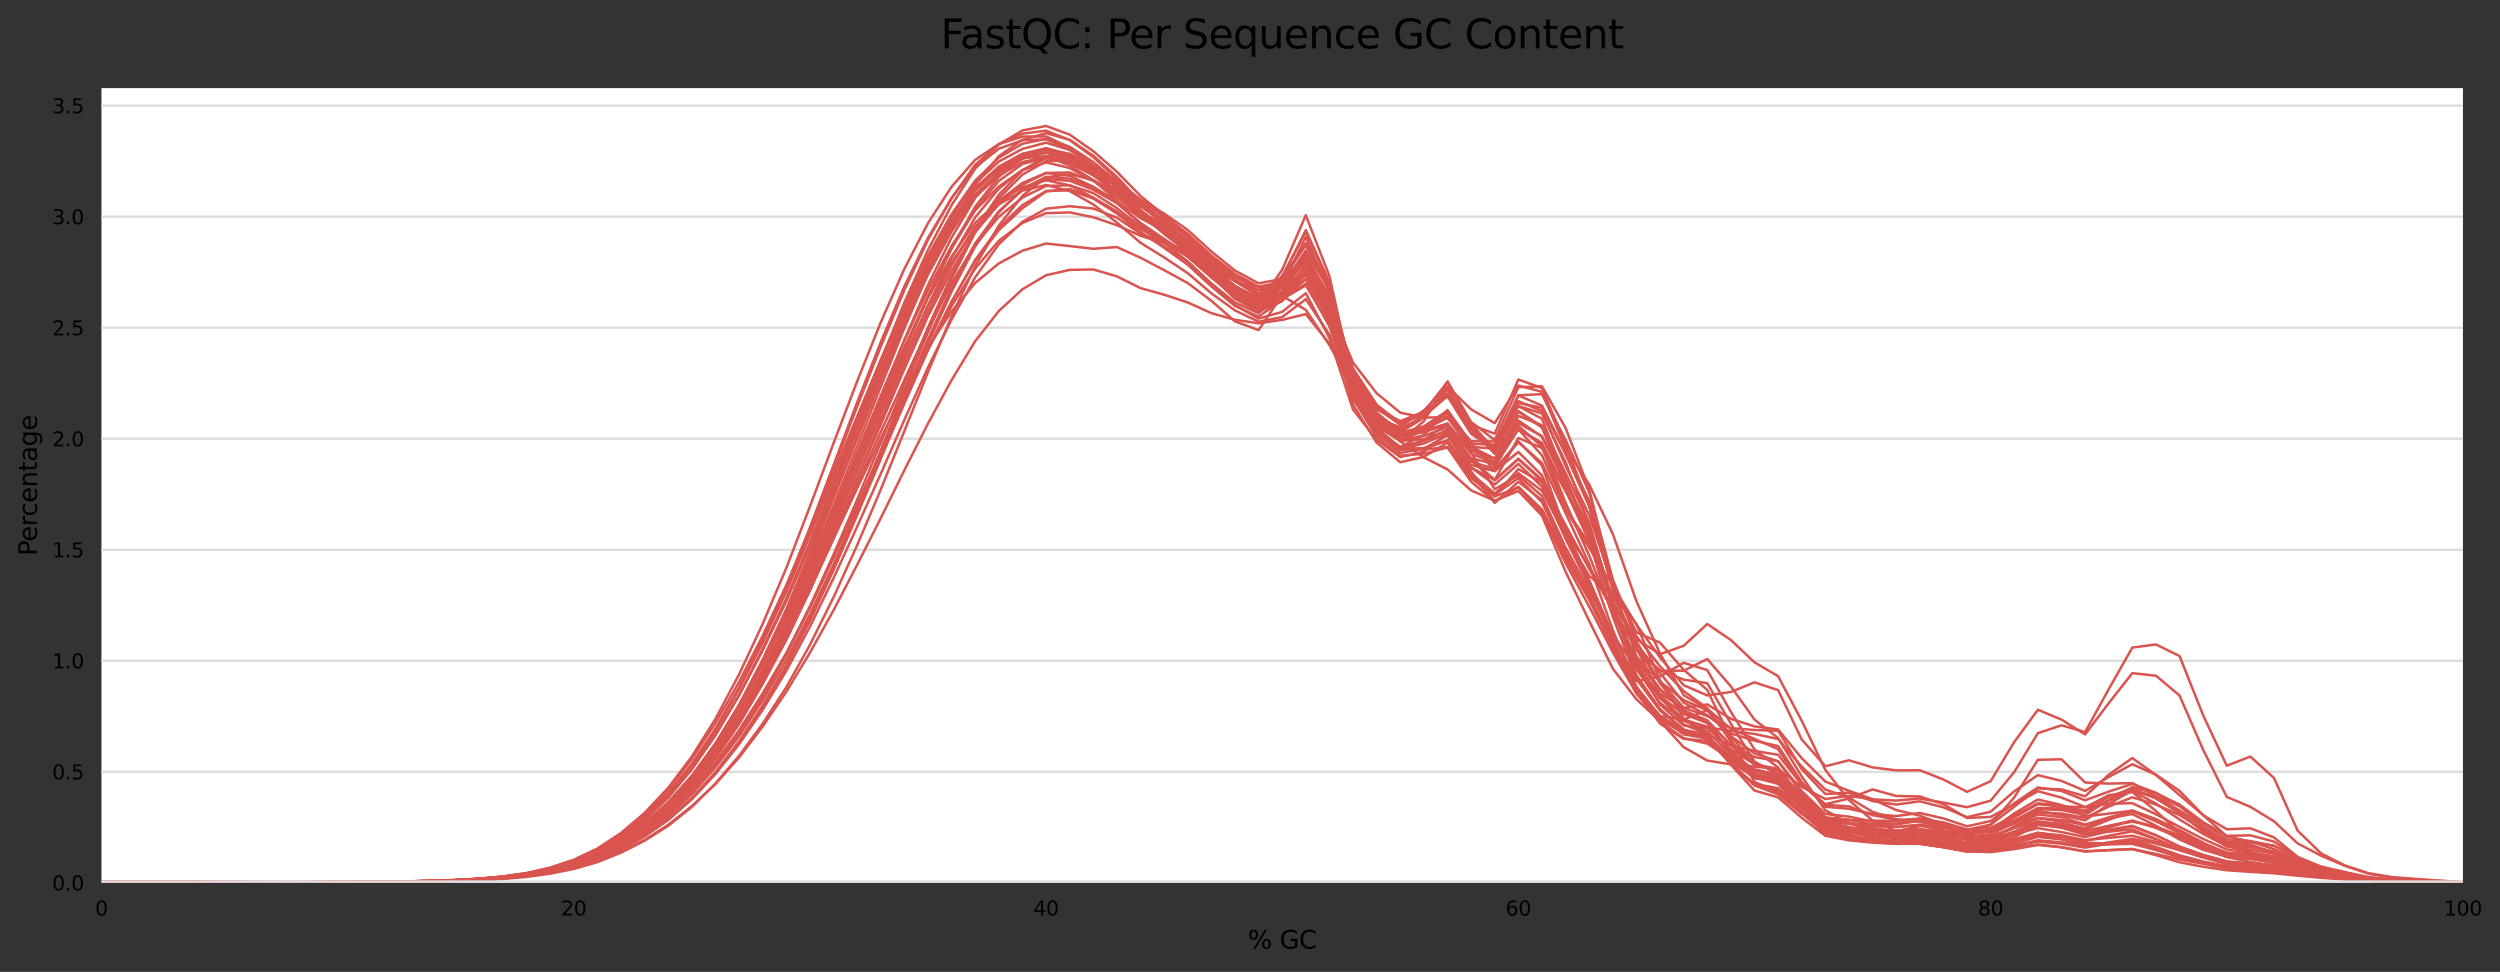 <?xml version="1.0" encoding="utf-8" standalone="no"?>
<!DOCTYPE svg PUBLIC "-//W3C//DTD SVG 1.1//EN"
  "http://www.w3.org/Graphics/SVG/1.1/DTD/svg11.dtd">
<svg height="388.845pt" version="1.1" viewBox="0 0 1000.281 388.845" width="1000.281pt" xmlns="http://www.w3.org/2000/svg" xmlns:xlink="http://www.w3.org/1999/xlink">
 <rect x="0" y="0" width="1000.281" height="388.845" fill="#333333" stroke="none"/>
 <defs>
  <style type="text/css">*{stroke-linecap:butt;stroke-linejoin:round;}</style>
 </defs>
 <g id="figure_1">
  <g id="axes_1">
   <g id="patch_1">
    <path d="M 40.601 353.224 
L 985.446 353.224 
L 985.446 35.256 
L 40.601 35.256 
z
" style="fill:#ffffff;"/>
   </g>
   <g id="matplotlib.axis_1">
    <g id="xtick_1">
     <g id="text_1">
      <!-- 0 -->
      <g transform="translate(38.056 366.303)scale(0.08 -0.08)">
       <defs>
        <path d="M 2034 4250 
Q 1547 4250 1301 3770 
Q 1056 3291 1056 2328 
Q 1056 1369 1301 889 
Q 1547 409 2034 409 
Q 2525 409 2770 889 
Q 3016 1369 3016 2328 
Q 3016 3291 2770 3770 
Q 2525 4250 2034 4250 
z
M 2034 4750 
Q 2819 4750 3233 4129 
Q 3647 3509 3647 2328 
Q 3647 1150 3233 529 
Q 2819 -91 2034 -91 
Q 1250 -91 836 529 
Q 422 1150 422 2328 
Q 422 3509 836 4129 
Q 1250 4750 2034 4750 
z
" id="DejaVuSans-30" transform="scale(0.016)"/>
       </defs>
       <use xlink:href="#DejaVuSans-30"/>
      </g>
     </g>
    </g>
    <g id="xtick_2">
     <g id="text_2">
      <!-- 20 -->
      <g transform="translate(224.48 366.303)scale(0.08 -0.08)">
       <defs>
        <path d="M 1228 531 
L 3431 531 
L 3431 0 
L 469 0 
L 469 531 
Q 828 903 1448 1529 
Q 2069 2156 2228 2338 
Q 2531 2678 2651 2914 
Q 2772 3150 2772 3378 
Q 2772 3750 2511 3984 
Q 2250 4219 1831 4219 
Q 1534 4219 1204 4116 
Q 875 4013 500 3803 
L 500 4441 
Q 881 4594 1212 4672 
Q 1544 4750 1819 4750 
Q 2544 4750 2975 4387 
Q 3406 4025 3406 3419 
Q 3406 3131 3298 2873 
Q 3191 2616 2906 2266 
Q 2828 2175 2409 1742 
Q 1991 1309 1228 531 
z
" id="DejaVuSans-32" transform="scale(0.016)"/>
       </defs>
       <use xlink:href="#DejaVuSans-32"/>
       <use x="63.623" xlink:href="#DejaVuSans-30"/>
      </g>
     </g>
    </g>
    <g id="xtick_3">
     <g id="text_3">
      <!-- 40 -->
      <g transform="translate(413.449 366.303)scale(0.08 -0.08)">
       <defs>
        <path d="M 2419 4116 
L 825 1625 
L 2419 1625 
L 2419 4116 
z
M 2253 4666 
L 3047 4666 
L 3047 1625 
L 3713 1625 
L 3713 1100 
L 3047 1100 
L 3047 0 
L 2419 0 
L 2419 1100 
L 313 1100 
L 313 1709 
L 2253 4666 
z
" id="DejaVuSans-34" transform="scale(0.016)"/>
       </defs>
       <use xlink:href="#DejaVuSans-34"/>
       <use x="63.623" xlink:href="#DejaVuSans-30"/>
      </g>
     </g>
    </g>
    <g id="xtick_4">
     <g id="text_4">
      <!-- 60 -->
      <g transform="translate(602.418 366.303)scale(0.08 -0.08)">
       <defs>
        <path d="M 2113 2584 
Q 1688 2584 1439 2293 
Q 1191 2003 1191 1497 
Q 1191 994 1439 701 
Q 1688 409 2113 409 
Q 2538 409 2786 701 
Q 3034 994 3034 1497 
Q 3034 2003 2786 2293 
Q 2538 2584 2113 2584 
z
M 3366 4563 
L 3366 3988 
Q 3128 4100 2886 4159 
Q 2644 4219 2406 4219 
Q 1781 4219 1451 3797 
Q 1122 3375 1075 2522 
Q 1259 2794 1537 2939 
Q 1816 3084 2150 3084 
Q 2853 3084 3261 2657 
Q 3669 2231 3669 1497 
Q 3669 778 3244 343 
Q 2819 -91 2113 -91 
Q 1303 -91 875 529 
Q 447 1150 447 2328 
Q 447 3434 972 4092 
Q 1497 4750 2381 4750 
Q 2619 4750 2861 4703 
Q 3103 4656 3366 4563 
z
" id="DejaVuSans-36" transform="scale(0.016)"/>
       </defs>
       <use xlink:href="#DejaVuSans-36"/>
       <use x="63.623" xlink:href="#DejaVuSans-30"/>
      </g>
     </g>
    </g>
    <g id="xtick_5">
     <g id="text_5">
      <!-- 80 -->
      <g transform="translate(791.387 366.303)scale(0.08 -0.08)">
       <defs>
        <path d="M 2034 2216 
Q 1584 2216 1326 1975 
Q 1069 1734 1069 1313 
Q 1069 891 1326 650 
Q 1584 409 2034 409 
Q 2484 409 2743 651 
Q 3003 894 3003 1313 
Q 3003 1734 2745 1975 
Q 2488 2216 2034 2216 
z
M 1403 2484 
Q 997 2584 770 2862 
Q 544 3141 544 3541 
Q 544 4100 942 4425 
Q 1341 4750 2034 4750 
Q 2731 4750 3128 4425 
Q 3525 4100 3525 3541 
Q 3525 3141 3298 2862 
Q 3072 2584 2669 2484 
Q 3125 2378 3379 2068 
Q 3634 1759 3634 1313 
Q 3634 634 3220 271 
Q 2806 -91 2034 -91 
Q 1263 -91 848 271 
Q 434 634 434 1313 
Q 434 1759 690 2068 
Q 947 2378 1403 2484 
z
M 1172 3481 
Q 1172 3119 1398 2916 
Q 1625 2713 2034 2713 
Q 2441 2713 2670 2916 
Q 2900 3119 2900 3481 
Q 2900 3844 2670 4047 
Q 2441 4250 2034 4250 
Q 1625 4250 1398 4047 
Q 1172 3844 1172 3481 
z
" id="DejaVuSans-38" transform="scale(0.016)"/>
       </defs>
       <use xlink:href="#DejaVuSans-38"/>
       <use x="63.623" xlink:href="#DejaVuSans-30"/>
      </g>
     </g>
    </g>
    <g id="xtick_6">
     <g id="text_6">
      <!-- 100 -->
      <g transform="translate(977.811 366.303)scale(0.08 -0.08)">
       <defs>
        <path d="M 794 531 
L 1825 531 
L 1825 4091 
L 703 3866 
L 703 4441 
L 1819 4666 
L 2450 4666 
L 2450 531 
L 3481 531 
L 3481 0 
L 794 0 
L 794 531 
z
" id="DejaVuSans-31" transform="scale(0.016)"/>
       </defs>
       <use xlink:href="#DejaVuSans-31"/>
       <use x="63.623" xlink:href="#DejaVuSans-30"/>
       <use x="127.246" xlink:href="#DejaVuSans-30"/>
      </g>
     </g>
    </g>
    <g id="text_7">
     <!-- % GC -->
     <g transform="translate(499.318 379.565)scale(0.1 -0.1)">
      <defs>
       <path d="M 4653 2053 
Q 4381 2053 4226 1822 
Q 4072 1591 4072 1178 
Q 4072 772 4226 539 
Q 4381 306 4653 306 
Q 4919 306 5073 539 
Q 5228 772 5228 1178 
Q 5228 1588 5073 1820 
Q 4919 2053 4653 2053 
z
M 4653 2450 
Q 5147 2450 5437 2106 
Q 5728 1763 5728 1178 
Q 5728 594 5436 251 
Q 5144 -91 4653 -91 
Q 4153 -91 3862 251 
Q 3572 594 3572 1178 
Q 3572 1766 3864 2108 
Q 4156 2450 4653 2450 
z
M 1428 4353 
Q 1159 4353 1004 4120 
Q 850 3888 850 3481 
Q 850 3069 1003 2837 
Q 1156 2606 1428 2606 
Q 1700 2606 1854 2837 
Q 2009 3069 2009 3481 
Q 2009 3884 1853 4118 
Q 1697 4353 1428 4353 
z
M 4250 4750 
L 4750 4750 
L 1831 -91 
L 1331 -91 
L 4250 4750 
z
M 1428 4750 
Q 1922 4750 2215 4408 
Q 2509 4066 2509 3481 
Q 2509 2891 2217 2550 
Q 1925 2209 1428 2209 
Q 931 2209 642 2551 
Q 353 2894 353 3481 
Q 353 4063 643 4406 
Q 934 4750 1428 4750 
z
" id="DejaVuSans-25" transform="scale(0.016)"/>
       <path id="DejaVuSans-20" transform="scale(0.016)"/>
       <path d="M 3809 666 
L 3809 1919 
L 2778 1919 
L 2778 2438 
L 4434 2438 
L 4434 434 
Q 4069 175 3628 42 
Q 3188 -91 2688 -91 
Q 1594 -91 976 548 
Q 359 1188 359 2328 
Q 359 3472 976 4111 
Q 1594 4750 2688 4750 
Q 3144 4750 3555 4637 
Q 3966 4525 4313 4306 
L 4313 3634 
Q 3963 3931 3569 4081 
Q 3175 4231 2741 4231 
Q 1884 4231 1454 3753 
Q 1025 3275 1025 2328 
Q 1025 1384 1454 906 
Q 1884 428 2741 428 
Q 3075 428 3337 486 
Q 3600 544 3809 666 
z
" id="DejaVuSans-47" transform="scale(0.016)"/>
       <path d="M 4122 4306 
L 4122 3641 
Q 3803 3938 3442 4084 
Q 3081 4231 2675 4231 
Q 1875 4231 1450 3742 
Q 1025 3253 1025 2328 
Q 1025 1406 1450 917 
Q 1875 428 2675 428 
Q 3081 428 3442 575 
Q 3803 722 4122 1019 
L 4122 359 
Q 3791 134 3420 21 
Q 3050 -91 2638 -91 
Q 1578 -91 968 557 
Q 359 1206 359 2328 
Q 359 3453 968 4101 
Q 1578 4750 2638 4750 
Q 3056 4750 3426 4639 
Q 3797 4528 4122 4306 
z
" id="DejaVuSans-43" transform="scale(0.016)"/>
      </defs>
      <use xlink:href="#DejaVuSans-25"/>
      <use x="95.02" xlink:href="#DejaVuSans-20"/>
      <use x="126.807" xlink:href="#DejaVuSans-47"/>
      <use x="204.297" xlink:href="#DejaVuSans-43"/>
     </g>
    </g>
   </g>
   <g id="matplotlib.axis_2">
    <g id="ytick_1">
     <g id="line2d_1">
      <path clip-path="url(#p43c665e244)" d="M 40.601 353.224 
L 985.446 353.224 
" style="fill:none;stroke:#dedede;stroke-linecap:square;"/>
     </g>
     <g id="text_8">
      <!-- 0.0 -->
      <g transform="translate(20.878 356.263)scale(0.08 -0.08)">
       <defs>
        <path d="M 684 794 
L 1344 794 
L 1344 0 
L 684 0 
L 684 794 
z
" id="DejaVuSans-2e" transform="scale(0.016)"/>
       </defs>
       <use xlink:href="#DejaVuSans-30"/>
       <use x="63.623" xlink:href="#DejaVuSans-2e"/>
       <use x="95.41" xlink:href="#DejaVuSans-30"/>
      </g>
     </g>
    </g>
    <g id="ytick_2">
     <g id="line2d_2">
      <path clip-path="url(#p43c665e244)" d="M 40.601 308.803 
L 985.446 308.803 
" style="fill:none;stroke:#dedede;stroke-linecap:square;"/>
     </g>
     <g id="text_9">
      <!-- 0.5 -->
      <g transform="translate(20.878 311.843)scale(0.08 -0.08)">
       <defs>
        <path d="M 691 4666 
L 3169 4666 
L 3169 4134 
L 1269 4134 
L 1269 2991 
Q 1406 3038 1543 3061 
Q 1681 3084 1819 3084 
Q 2600 3084 3056 2656 
Q 3513 2228 3513 1497 
Q 3513 744 3044 326 
Q 2575 -91 1722 -91 
Q 1428 -91 1123 -41 
Q 819 9 494 109 
L 494 744 
Q 775 591 1075 516 
Q 1375 441 1709 441 
Q 2250 441 2565 725 
Q 2881 1009 2881 1497 
Q 2881 1984 2565 2268 
Q 2250 2553 1709 2553 
Q 1456 2553 1204 2497 
Q 953 2441 691 2322 
L 691 4666 
z
" id="DejaVuSans-35" transform="scale(0.016)"/>
       </defs>
       <use xlink:href="#DejaVuSans-30"/>
       <use x="63.623" xlink:href="#DejaVuSans-2e"/>
       <use x="95.41" xlink:href="#DejaVuSans-35"/>
      </g>
     </g>
    </g>
    <g id="ytick_3">
     <g id="line2d_3">
      <path clip-path="url(#p43c665e244)" d="M 40.601 264.383 
L 985.446 264.383 
" style="fill:none;stroke:#dedede;stroke-linecap:square;"/>
     </g>
     <g id="text_10">
      <!-- 1.0 -->
      <g transform="translate(20.878 267.422)scale(0.08 -0.08)">
       <use xlink:href="#DejaVuSans-31"/>
       <use x="63.623" xlink:href="#DejaVuSans-2e"/>
       <use x="95.41" xlink:href="#DejaVuSans-30"/>
      </g>
     </g>
    </g>
    <g id="ytick_4">
     <g id="line2d_4">
      <path clip-path="url(#p43c665e244)" d="M 40.601 219.962 
L 985.446 219.962 
" style="fill:none;stroke:#dedede;stroke-linecap:square;"/>
     </g>
     <g id="text_11">
      <!-- 1.5 -->
      <g transform="translate(20.878 223.002)scale(0.08 -0.08)">
       <use xlink:href="#DejaVuSans-31"/>
       <use x="63.623" xlink:href="#DejaVuSans-2e"/>
       <use x="95.41" xlink:href="#DejaVuSans-35"/>
      </g>
     </g>
    </g>
    <g id="ytick_5">
     <g id="line2d_5">
      <path clip-path="url(#p43c665e244)" d="M 40.601 175.542 
L 985.446 175.542 
" style="fill:none;stroke:#dedede;stroke-linecap:square;"/>
     </g>
     <g id="text_12">
      <!-- 2.0 -->
      <g transform="translate(20.878 178.581)scale(0.08 -0.08)">
       <use xlink:href="#DejaVuSans-32"/>
       <use x="63.623" xlink:href="#DejaVuSans-2e"/>
       <use x="95.41" xlink:href="#DejaVuSans-30"/>
      </g>
     </g>
    </g>
    <g id="ytick_6">
     <g id="line2d_6">
      <path clip-path="url(#p43c665e244)" d="M 40.601 131.121 
L 985.446 131.121 
" style="fill:none;stroke:#dedede;stroke-linecap:square;"/>
     </g>
     <g id="text_13">
      <!-- 2.5 -->
      <g transform="translate(20.878 134.161)scale(0.08 -0.08)">
       <use xlink:href="#DejaVuSans-32"/>
       <use x="63.623" xlink:href="#DejaVuSans-2e"/>
       <use x="95.41" xlink:href="#DejaVuSans-35"/>
      </g>
     </g>
    </g>
    <g id="ytick_7">
     <g id="line2d_7">
      <path clip-path="url(#p43c665e244)" d="M 40.601 86.701 
L 985.446 86.701 
" style="fill:none;stroke:#dedede;stroke-linecap:square;"/>
     </g>
     <g id="text_14">
      <!-- 3.0 -->
      <g transform="translate(20.878 89.74)scale(0.08 -0.08)">
       <defs>
        <path d="M 2597 2516 
Q 3050 2419 3304 2112 
Q 3559 1806 3559 1356 
Q 3559 666 3084 287 
Q 2609 -91 1734 -91 
Q 1441 -91 1130 -33 
Q 819 25 488 141 
L 488 750 
Q 750 597 1062 519 
Q 1375 441 1716 441 
Q 2309 441 2620 675 
Q 2931 909 2931 1356 
Q 2931 1769 2642 2001 
Q 2353 2234 1838 2234 
L 1294 2234 
L 1294 2753 
L 1863 2753 
Q 2328 2753 2575 2939 
Q 2822 3125 2822 3475 
Q 2822 3834 2567 4026 
Q 2313 4219 1838 4219 
Q 1578 4219 1281 4162 
Q 984 4106 628 3988 
L 628 4550 
Q 988 4650 1302 4700 
Q 1616 4750 1894 4750 
Q 2613 4750 3031 4423 
Q 3450 4097 3450 3541 
Q 3450 3153 3228 2886 
Q 3006 2619 2597 2516 
z
" id="DejaVuSans-33" transform="scale(0.016)"/>
       </defs>
       <use xlink:href="#DejaVuSans-33"/>
       <use x="63.623" xlink:href="#DejaVuSans-2e"/>
       <use x="95.41" xlink:href="#DejaVuSans-30"/>
      </g>
     </g>
    </g>
    <g id="ytick_8">
     <g id="line2d_8">
      <path clip-path="url(#p43c665e244)" d="M 40.601 42.28 
L 985.446 42.28 
" style="fill:none;stroke:#dedede;stroke-linecap:square;"/>
     </g>
     <g id="text_15">
      <!-- 3.5 -->
      <g transform="translate(20.878 45.32)scale(0.08 -0.08)">
       <use xlink:href="#DejaVuSans-33"/>
       <use x="63.623" xlink:href="#DejaVuSans-2e"/>
       <use x="95.41" xlink:href="#DejaVuSans-35"/>
      </g>
     </g>
    </g>
    <g id="text_16">
     <!-- Percentage -->
     <g transform="translate(14.798 222.363)rotate(-90)scale(0.1 -0.1)">
      <defs>
       <path d="M 1259 4147 
L 1259 2394 
L 2053 2394 
Q 2494 2394 2734 2622 
Q 2975 2850 2975 3272 
Q 2975 3691 2734 3919 
Q 2494 4147 2053 4147 
L 1259 4147 
z
M 628 4666 
L 2053 4666 
Q 2838 4666 3239 4311 
Q 3641 3956 3641 3272 
Q 3641 2581 3239 2228 
Q 2838 1875 2053 1875 
L 1259 1875 
L 1259 0 
L 628 0 
L 628 4666 
z
" id="DejaVuSans-50" transform="scale(0.016)"/>
       <path d="M 3597 1894 
L 3597 1613 
L 953 1613 
Q 991 1019 1311 708 
Q 1631 397 2203 397 
Q 2534 397 2845 478 
Q 3156 559 3463 722 
L 3463 178 
Q 3153 47 2828 -22 
Q 2503 -91 2169 -91 
Q 1331 -91 842 396 
Q 353 884 353 1716 
Q 353 2575 817 3079 
Q 1281 3584 2069 3584 
Q 2775 3584 3186 3129 
Q 3597 2675 3597 1894 
z
M 3022 2063 
Q 3016 2534 2758 2815 
Q 2500 3097 2075 3097 
Q 1594 3097 1305 2825 
Q 1016 2553 972 2059 
L 3022 2063 
z
" id="DejaVuSans-65" transform="scale(0.016)"/>
       <path d="M 2631 2963 
Q 2534 3019 2420 3045 
Q 2306 3072 2169 3072 
Q 1681 3072 1420 2755 
Q 1159 2438 1159 1844 
L 1159 0 
L 581 0 
L 581 3500 
L 1159 3500 
L 1159 2956 
Q 1341 3275 1631 3429 
Q 1922 3584 2338 3584 
Q 2397 3584 2469 3576 
Q 2541 3569 2628 3553 
L 2631 2963 
z
" id="DejaVuSans-72" transform="scale(0.016)"/>
       <path d="M 3122 3366 
L 3122 2828 
Q 2878 2963 2633 3030 
Q 2388 3097 2138 3097 
Q 1578 3097 1268 2742 
Q 959 2388 959 1747 
Q 959 1106 1268 751 
Q 1578 397 2138 397 
Q 2388 397 2633 464 
Q 2878 531 3122 666 
L 3122 134 
Q 2881 22 2623 -34 
Q 2366 -91 2075 -91 
Q 1284 -91 818 406 
Q 353 903 353 1747 
Q 353 2603 823 3093 
Q 1294 3584 2113 3584 
Q 2378 3584 2631 3529 
Q 2884 3475 3122 3366 
z
" id="DejaVuSans-63" transform="scale(0.016)"/>
       <path d="M 3513 2113 
L 3513 0 
L 2938 0 
L 2938 2094 
Q 2938 2591 2744 2837 
Q 2550 3084 2163 3084 
Q 1697 3084 1428 2787 
Q 1159 2491 1159 1978 
L 1159 0 
L 581 0 
L 581 3500 
L 1159 3500 
L 1159 2956 
Q 1366 3272 1645 3428 
Q 1925 3584 2291 3584 
Q 2894 3584 3203 3211 
Q 3513 2838 3513 2113 
z
" id="DejaVuSans-6e" transform="scale(0.016)"/>
       <path d="M 1172 4494 
L 1172 3500 
L 2356 3500 
L 2356 3053 
L 1172 3053 
L 1172 1153 
Q 1172 725 1289 603 
Q 1406 481 1766 481 
L 2356 481 
L 2356 0 
L 1766 0 
Q 1100 0 847 248 
Q 594 497 594 1153 
L 594 3053 
L 172 3053 
L 172 3500 
L 594 3500 
L 594 4494 
L 1172 4494 
z
" id="DejaVuSans-74" transform="scale(0.016)"/>
       <path d="M 2194 1759 
Q 1497 1759 1228 1600 
Q 959 1441 959 1056 
Q 959 750 1161 570 
Q 1363 391 1709 391 
Q 2188 391 2477 730 
Q 2766 1069 2766 1631 
L 2766 1759 
L 2194 1759 
z
M 3341 1997 
L 3341 0 
L 2766 0 
L 2766 531 
Q 2569 213 2275 61 
Q 1981 -91 1556 -91 
Q 1019 -91 701 211 
Q 384 513 384 1019 
Q 384 1609 779 1909 
Q 1175 2209 1959 2209 
L 2766 2209 
L 2766 2266 
Q 2766 2663 2505 2880 
Q 2244 3097 1772 3097 
Q 1472 3097 1187 3025 
Q 903 2953 641 2809 
L 641 3341 
Q 956 3463 1253 3523 
Q 1550 3584 1831 3584 
Q 2591 3584 2966 3190 
Q 3341 2797 3341 1997 
z
" id="DejaVuSans-61" transform="scale(0.016)"/>
       <path d="M 2906 1791 
Q 2906 2416 2648 2759 
Q 2391 3103 1925 3103 
Q 1463 3103 1205 2759 
Q 947 2416 947 1791 
Q 947 1169 1205 825 
Q 1463 481 1925 481 
Q 2391 481 2648 825 
Q 2906 1169 2906 1791 
z
M 3481 434 
Q 3481 -459 3084 -895 
Q 2688 -1331 1869 -1331 
Q 1566 -1331 1297 -1286 
Q 1028 -1241 775 -1147 
L 775 -588 
Q 1028 -725 1275 -790 
Q 1522 -856 1778 -856 
Q 2344 -856 2625 -561 
Q 2906 -266 2906 331 
L 2906 616 
Q 2728 306 2450 153 
Q 2172 0 1784 0 
Q 1141 0 747 490 
Q 353 981 353 1791 
Q 353 2603 747 3093 
Q 1141 3584 1784 3584 
Q 2172 3584 2450 3431 
Q 2728 3278 2906 2969 
L 2906 3500 
L 3481 3500 
L 3481 434 
z
" id="DejaVuSans-67" transform="scale(0.016)"/>
      </defs>
      <use xlink:href="#DejaVuSans-50"/>
      <use x="56.678" xlink:href="#DejaVuSans-65"/>
      <use x="118.201" xlink:href="#DejaVuSans-72"/>
      <use x="157.064" xlink:href="#DejaVuSans-63"/>
      <use x="212.045" xlink:href="#DejaVuSans-65"/>
      <use x="273.568" xlink:href="#DejaVuSans-6e"/>
      <use x="336.947" xlink:href="#DejaVuSans-74"/>
      <use x="376.156" xlink:href="#DejaVuSans-61"/>
      <use x="437.436" xlink:href="#DejaVuSans-67"/>
      <use x="500.912" xlink:href="#DejaVuSans-65"/>
     </g>
    </g>
   </g>
   <g id="line2d_9">
    <path clip-path="url(#p43c665e244)" d="M 40.601 352.902 
L 50.049 352.906 
L 59.498 352.94 
L 68.946 352.966 
L 78.394 352.974 
L 87.843 352.996 
L 97.291 353.015 
L 106.74 353.027 
L 116.188 353.026 
L 125.637 353.011 
L 135.085 352.986 
L 144.534 352.943 
L 153.982 352.871 
L 163.43 352.777 
L 172.879 352.636 
L 182.327 352.364 
L 191.776 351.908 
L 201.224 351.237 
L 210.673 350.177 
L 220.121 348.494 
L 229.57 346.063 
L 239.018 342.577 
L 248.467 337.548 
L 257.915 331.278 
L 267.363 323.617 
L 276.812 313.737 
L 286.26 301.597 
L 295.709 287.233 
L 305.157 271.147 
L 314.606 253.307 
L 324.054 232.773 
L 333.503 210.737 
L 342.951 188.22 
L 352.399 165.771 
L 361.848 143.38 
L 371.296 122.141 
L 380.745 103.317 
L 390.193 86.968 
L 399.642 75.482 
L 409.09 68.031 
L 418.539 63.359 
L 427.987 64.008 
L 437.436 68.254 
L 446.884 74.657 
L 456.332 82.555 
L 465.781 89.056 
L 475.229 96.186 
L 484.678 105.676 
L 494.126 114.727 
L 503.575 119.519 
L 513.023 110.362 
L 522.472 92.779 
L 531.92 113.811 
L 541.368 152.734 
L 550.817 168.244 
L 560.265 174.403 
L 569.714 171.341 
L 579.162 167.079 
L 588.611 179.8 
L 598.059 183.564 
L 607.508 168.283 
L 616.956 174.71 
L 626.405 193.559 
L 635.853 210.735 
L 645.301 240.227 
L 654.75 266.252 
L 664.198 281.88 
L 673.647 290.319 
L 683.095 291.279 
L 692.544 299.82 
L 701.992 305.8 
L 711.441 307.623 
L 720.889 319.148 
L 730.337 328.791 
L 739.786 330.932 
L 749.234 332.219 
L 758.683 333.166 
L 768.131 332.825 
L 777.58 334.756 
L 787.028 337.325 
L 796.477 336.746 
L 805.925 332.834 
L 815.374 328.631 
L 824.822 329.862 
L 834.27 332.489 
L 843.719 330.498 
L 853.167 328.732 
L 862.616 330.731 
L 872.064 334.236 
L 881.513 338.96 
L 890.961 342.814 
L 900.41 343.697 
L 909.858 345.061 
L 919.306 347.716 
L 928.755 349.452 
L 938.203 350.741 
L 947.652 351.859 
L 957.1 352.558 
L 966.549 352.853 
L 975.997 353.038 
L 985.446 353.156 
" style="fill:none;stroke:#d9534f;stroke-linecap:square;"/>
   </g>
   <g id="line2d_10">
    <path clip-path="url(#p43c665e244)" d="M 40.601 352.974 
L 50.049 352.92 
L 59.498 352.919 
L 68.946 352.978 
L 78.394 352.994 
L 87.843 353.008 
L 97.291 353.02 
L 106.74 353.029 
L 116.188 353.035 
L 125.637 353.019 
L 135.085 352.997 
L 144.534 352.964 
L 153.982 352.905 
L 163.43 352.812 
L 172.879 352.663 
L 182.327 352.413 
L 191.776 352.008 
L 201.224 351.397 
L 210.673 350.415 
L 220.121 348.813 
L 229.57 346.438 
L 239.018 343.092 
L 248.467 338.455 
L 257.915 332.59 
L 267.363 325.296 
L 276.812 316.096 
L 286.26 305.064 
L 295.709 292.134 
L 305.157 277.43 
L 314.606 261.317 
L 324.054 243.036 
L 333.503 223.114 
L 342.951 202.555 
L 352.399 181.542 
L 361.848 160.212 
L 371.296 139.457 
L 380.745 120.778 
L 390.193 104.308 
L 399.642 92.071 
L 409.09 83.31 
L 418.539 76.599 
L 427.987 75.64 
L 437.436 79.174 
L 446.884 84.599 
L 456.332 91.648 
L 465.781 96.873 
L 475.229 102.426 
L 484.678 110.907 
L 494.126 118.735 
L 503.575 122.14 
L 513.023 111.257 
L 522.472 92.087 
L 531.92 113.001 
L 541.368 151.976 
L 550.817 166.606 
L 560.265 172.362 
L 569.714 166.093 
L 579.162 155.91 
L 588.611 170.072 
L 598.059 173.509 
L 607.508 151.848 
L 616.956 155.262 
L 626.405 177.94 
L 635.853 202.21 
L 645.301 235.846 
L 654.75 259.808 
L 664.198 268.259 
L 673.647 271.93 
L 683.095 273.351 
L 692.544 289.56 
L 701.992 304.744 
L 711.441 309.839 
L 720.889 320.578 
L 730.337 330.096 
L 739.786 332.083 
L 749.234 332.198 
L 758.683 332.3 
L 768.131 331.767 
L 777.58 332.652 
L 787.028 333.45 
L 796.477 332.789 
L 805.925 329.552 
L 815.374 325.083 
L 824.822 325.525 
L 834.27 327.193 
L 843.719 322.729 
L 853.167 319.026 
L 862.616 321.859 
L 872.064 326.148 
L 881.513 331.844 
L 890.961 336.872 
L 900.41 337.125 
L 909.858 338.383 
L 919.306 343.172 
L 928.755 347.098 
L 938.203 349.743 
L 947.652 351.454 
L 957.1 352.33 
L 966.549 352.657 
L 975.997 352.899 
L 985.446 353.109 
" style="fill:none;stroke:#d9534f;stroke-linecap:square;"/>
   </g>
   <g id="line2d_11">
    <path clip-path="url(#p43c665e244)" d="M 40.601 353.021 
L 50.049 353.022 
L 59.498 353.034 
L 68.946 353.043 
L 78.394 353.039 
L 87.843 353.041 
L 97.291 353.043 
L 106.74 353.037 
L 116.188 353.03 
L 125.637 353.018 
L 135.085 352.989 
L 144.534 352.938 
L 153.982 352.866 
L 163.43 352.744 
L 172.879 352.55 
L 182.327 352.265 
L 191.776 351.809 
L 201.224 351.052 
L 210.673 349.877 
L 220.121 348.122 
L 229.57 345.588 
L 239.018 341.851 
L 248.467 336.576 
L 257.915 330.008 
L 267.363 321.786 
L 276.812 311.531 
L 286.26 299.296 
L 295.709 284.811 
L 305.157 268.357 
L 314.606 250.206 
L 324.054 229.743 
L 333.503 207.356 
L 342.951 184.798 
L 352.399 162.349 
L 361.848 139.725 
L 371.296 118.398 
L 380.745 99.469 
L 390.193 83.867 
L 399.642 72.379 
L 409.09 65.6 
L 418.539 63.168 
L 427.987 65.383 
L 437.436 70.17 
L 446.884 76.274 
L 456.332 85.314 
L 465.781 93.62 
L 475.229 100.931 
L 484.678 109.721 
L 494.126 118.416 
L 503.575 123.564 
L 513.023 118.11 
L 522.472 108.741 
L 531.92 128.134 
L 541.368 156.619 
L 550.817 168.926 
L 560.265 175.722 
L 569.714 171.559 
L 579.162 165.393 
L 588.611 181.099 
L 598.059 195.74 
L 607.508 190.195 
L 616.956 198.463 
L 626.405 219.037 
L 635.853 236.233 
L 645.301 253.991 
L 654.75 267.394 
L 664.198 277.556 
L 673.647 283.269 
L 683.095 281.836 
L 692.544 287.602 
L 701.992 290.646 
L 711.441 291.865 
L 720.889 303.374 
L 730.337 312.708 
L 739.786 316.422 
L 749.234 319.79 
L 758.683 324.123 
L 768.131 326.343 
L 777.58 329.976 
L 787.028 334.45 
L 796.477 334.678 
L 805.925 331.315 
L 815.374 328.636 
L 824.822 330.507 
L 834.27 332.71 
L 843.719 330.432 
L 853.167 328.398 
L 862.616 331.116 
L 872.064 334.972 
L 881.513 339.03 
L 890.961 342.92 
L 900.41 344.874 
L 909.858 346.319 
L 919.306 348.201 
L 928.755 349.707 
L 938.203 350.936 
L 947.652 352.01 
L 957.1 352.634 
L 966.549 352.854 
L 975.997 353.007 
L 985.446 353.138 
" style="fill:none;stroke:#d9534f;stroke-linecap:square;"/>
   </g>
   <g id="line2d_12">
    <path clip-path="url(#p43c665e244)" d="M 40.601 352.992 
L 50.049 352.974 
L 59.498 352.973 
L 68.946 352.998 
L 78.394 353.013 
L 87.843 353.023 
L 97.291 353.033 
L 106.74 353.036 
L 116.188 353.027 
L 125.637 353.015 
L 135.085 352.993 
L 144.534 352.959 
L 153.982 352.891 
L 163.43 352.778 
L 172.879 352.616 
L 182.327 352.333 
L 191.776 351.863 
L 201.224 351.186 
L 210.673 350.139 
L 220.121 348.425 
L 229.57 345.999 
L 239.018 342.499 
L 248.467 337.474 
L 257.915 331.242 
L 267.363 323.43 
L 276.812 313.54 
L 286.26 301.863 
L 295.709 288.148 
L 305.157 272.524 
L 314.606 255.333 
L 324.054 235.939 
L 333.503 215.521 
L 342.951 195.343 
L 352.399 175.462 
L 361.848 156.336 
L 371.296 139.049 
L 380.745 124.555 
L 390.193 113.199 
L 399.642 105.386 
L 409.09 100.319 
L 418.539 97.424 
L 427.987 98.45 
L 437.436 99.541 
L 446.884 98.853 
L 456.332 103.127 
L 465.781 108.096 
L 475.229 113.263 
L 484.678 120.353 
L 494.126 128.586 
L 503.575 132.08 
L 513.023 118.015 
L 522.472 101.324 
L 531.92 123.307 
L 541.368 157.51 
L 550.817 168.011 
L 560.265 170.858 
L 569.714 164.195 
L 579.162 154.688 
L 588.611 163.799 
L 598.059 169.304 
L 607.508 154.25 
L 616.956 156.779 
L 626.405 179.453 
L 635.853 193.86 
L 645.301 213.632 
L 654.75 240.548 
L 664.198 261.5 
L 673.647 278.17 
L 683.095 283.636 
L 692.544 291.603 
L 701.992 295.652 
L 711.441 299.745 
L 720.889 314.019 
L 730.337 321.763 
L 739.786 319.511 
L 749.234 315.853 
L 758.683 318.469 
L 768.131 318.679 
L 777.58 321.792 
L 787.028 327.281 
L 796.477 326.858 
L 805.925 321.815 
L 815.374 316.562 
L 824.822 319.125 
L 834.27 322.921 
L 843.719 321.59 
L 853.167 321.373 
L 862.616 325.792 
L 872.064 330.856 
L 881.513 335.693 
L 890.961 339.861 
L 900.41 341.186 
L 909.858 342.479 
L 919.306 345.578 
L 928.755 348.363 
L 938.203 350.305 
L 947.652 351.661 
L 957.1 352.385 
L 966.549 352.685 
L 975.997 352.911 
L 985.446 353.103 
" style="fill:none;stroke:#d9534f;stroke-linecap:square;"/>
   </g>
   <g id="line2d_13">
    <path clip-path="url(#p43c665e244)" d="M 40.601 353.01 
L 50.049 352.985 
L 59.498 352.986 
L 68.946 353.017 
L 78.394 353.026 
L 87.843 353.032 
L 97.291 353.036 
L 106.74 353.045 
L 116.188 353.045 
L 125.637 353.028 
L 135.085 352.994 
L 144.534 352.95 
L 153.982 352.885 
L 163.43 352.754 
L 172.879 352.557 
L 182.327 352.264 
L 191.776 351.737 
L 201.224 350.936 
L 210.673 349.704 
L 220.121 347.695 
L 229.57 344.732 
L 239.018 340.541 
L 248.467 334.647 
L 257.915 327.066 
L 267.363 317.719 
L 276.812 306.037 
L 286.26 291.864 
L 295.709 275.159 
L 305.157 256.126 
L 314.606 235.106 
L 324.054 211.777 
L 333.503 187.296 
L 342.951 162.686 
L 352.399 138.701 
L 361.848 116.02 
L 371.296 95.938 
L 380.745 79.283 
L 390.193 65.92 
L 399.642 57.671 
L 409.09 53.489 
L 418.539 52.267 
L 427.987 56.031 
L 437.436 62.869 
L 446.884 71.478 
L 456.332 81.682 
L 465.781 89.716 
L 475.229 97.7 
L 484.678 108.296 
L 494.126 118.412 
L 503.575 124.858 
L 513.023 120.08 
L 522.472 108.8 
L 531.92 128.223 
L 541.368 161.867 
L 550.817 177.102 
L 560.265 184.95 
L 569.714 182.78 
L 579.162 177.082 
L 588.611 190.498 
L 598.059 198.433 
L 607.508 187.691 
L 616.956 193.027 
L 626.405 210.141 
L 635.853 227.597 
L 645.301 244.042 
L 654.75 259.351 
L 664.198 278.18 
L 673.647 289.863 
L 683.095 293.693 
L 692.544 305.98 
L 701.992 316.301 
L 711.441 319.031 
L 720.889 327.216 
L 730.337 334.399 
L 739.786 336.228 
L 749.234 337.161 
L 758.683 337.629 
L 768.131 337.632 
L 777.58 338.958 
L 787.028 340.629 
L 796.477 340.576 
L 805.925 338.473 
L 815.374 336.212 
L 824.822 337.03 
L 834.27 338.602 
L 843.719 337.037 
L 853.167 335.654 
L 862.616 337.507 
L 872.064 340.19 
L 881.513 343.15 
L 890.961 345.699 
L 900.41 346.522 
L 909.858 347.343 
L 919.306 349.067 
L 928.755 350.464 
L 938.203 351.483 
L 947.652 352.299 
L 957.1 352.762 
L 966.549 352.914 
L 975.997 353.033 
L 985.446 353.153 
" style="fill:none;stroke:#d9534f;stroke-linecap:square;"/>
   </g>
   <g id="line2d_14">
    <path clip-path="url(#p43c665e244)" d="M 40.601 353.073 
L 50.049 353.065 
L 59.498 353.075 
L 68.946 353.084 
L 78.394 353.079 
L 87.843 353.081 
L 97.291 353.079 
L 106.74 353.08 
L 116.188 353.072 
L 125.637 353.053 
L 135.085 353.021 
L 144.534 352.98 
L 153.982 352.905 
L 163.43 352.788 
L 172.879 352.615 
L 182.327 352.326 
L 191.776 351.882 
L 201.224 351.136 
L 210.673 350.009 
L 220.121 348.249 
L 229.57 345.605 
L 239.018 341.878 
L 248.467 336.618 
L 257.915 329.878 
L 267.363 321.444 
L 276.812 310.807 
L 286.26 297.885 
L 295.709 282.489 
L 305.157 264.797 
L 314.606 245.329 
L 324.054 223.199 
L 333.503 199.135 
L 342.951 174.802 
L 352.399 151.188 
L 361.848 128.514 
L 371.296 107.569 
L 380.745 89.964 
L 390.193 76.363 
L 399.642 67.618 
L 409.09 63.254 
L 418.539 62.503 
L 427.987 66.213 
L 437.436 72.086 
L 446.884 80.221 
L 456.332 90.074 
L 465.781 97.175 
L 475.229 104.659 
L 484.678 114.04 
L 494.126 122.087 
L 503.575 127.484 
L 513.023 124.771 
L 522.472 117.32 
L 531.92 135.242 
L 541.368 163.86 
L 550.817 175.953 
L 560.265 182.871 
L 569.714 180.742 
L 579.162 173.712 
L 588.611 188.664 
L 598.059 201.224 
L 607.508 192.779 
L 616.956 200.103 
L 626.405 221.155 
L 635.853 238.941 
L 645.301 258.681 
L 654.75 272.52 
L 664.198 270.675 
L 673.647 265.188 
L 683.095 268.103 
L 692.544 284.82 
L 701.992 299.848 
L 711.441 307.101 
L 720.889 319.739 
L 730.337 328.118 
L 739.786 329.18 
L 749.234 330.631 
L 758.683 330.856 
L 768.131 330.24 
L 777.58 332.291 
L 787.028 335.02 
L 796.477 333.852 
L 805.925 328.548 
L 815.374 324.367 
L 824.822 326.132 
L 834.27 328.251 
L 843.719 321.759 
L 853.167 316.119 
L 862.616 319.292 
L 872.064 325.117 
L 881.513 332.612 
L 890.961 338.595 
L 900.41 340.816 
L 909.858 343.352 
L 919.306 346.834 
L 928.755 348.873 
L 938.203 350.368 
L 947.652 351.65 
L 957.1 352.372 
L 966.549 352.678 
L 975.997 352.926 
L 985.446 353.116 
" style="fill:none;stroke:#d9534f;stroke-linecap:square;"/>
   </g>
   <g id="line2d_15">
    <path clip-path="url(#p43c665e244)" d="M 40.601 352.974 
L 50.049 352.898 
L 59.498 352.875 
L 68.946 352.927 
L 78.394 352.929 
L 87.843 352.953 
L 97.291 352.978 
L 106.74 352.988 
L 116.188 352.998 
L 125.637 352.986 
L 135.085 352.953 
L 144.534 352.912 
L 153.982 352.846 
L 163.43 352.728 
L 172.879 352.553 
L 182.327 352.256 
L 191.776 351.756 
L 201.224 350.972 
L 210.673 349.765 
L 220.121 347.86 
L 229.57 345.022 
L 239.018 340.972 
L 248.467 335.298 
L 257.915 328.093 
L 267.363 319.173 
L 276.812 307.786 
L 286.26 294.123 
L 295.709 278.13 
L 305.157 259.795 
L 314.606 239.636 
L 324.054 217.203 
L 333.503 193.697 
L 342.951 170.328 
L 352.399 147.559 
L 361.848 126.06 
L 371.296 107.352 
L 380.745 91.512 
L 390.193 78.773 
L 399.642 70.293 
L 409.09 64.862 
L 418.539 62.713 
L 427.987 64.932 
L 437.436 69.476 
L 446.884 76.042 
L 456.332 84.355 
L 465.781 90.536 
L 475.229 97.485 
L 484.678 106.622 
L 494.126 114.358 
L 503.575 119.613 
L 513.023 116.794 
L 522.472 106.499 
L 531.92 121.927 
L 541.368 152.924 
L 550.817 168.572 
L 560.265 176.411 
L 569.714 175.723 
L 579.162 172.461 
L 588.611 184.747 
L 598.059 187.664 
L 607.508 176.931 
L 616.956 185.249 
L 626.405 205.249 
L 635.853 225.687 
L 645.301 252.075 
L 654.75 275.035 
L 664.198 286.54 
L 673.647 292.057 
L 683.095 294.57 
L 692.544 302.957 
L 701.992 309.717 
L 711.441 312.174 
L 720.889 321.82 
L 730.337 329.93 
L 739.786 331.737 
L 749.234 334.371 
L 758.683 335.733 
L 768.131 335.555 
L 777.58 336.887 
L 787.028 339.028 
L 796.477 338.109 
L 805.925 333.739 
L 815.374 329.879 
L 824.822 331.151 
L 834.27 333.905 
L 843.719 331.98 
L 853.167 330.422 
L 862.616 334.23 
L 872.064 338.73 
L 881.513 342.094 
L 890.961 344.803 
L 900.41 345.907 
L 909.858 347.01 
L 919.306 348.9 
L 928.755 350.321 
L 938.203 351.355 
L 947.652 352.182 
L 957.1 352.7 
L 966.549 352.92 
L 975.997 353.069 
L 985.446 353.171 
" style="fill:none;stroke:#d9534f;stroke-linecap:square;"/>
   </g>
   <g id="line2d_16">
    <path clip-path="url(#p43c665e244)" d="M 40.601 353.037 
L 50.049 352.983 
L 59.498 352.948 
L 68.946 352.968 
L 78.394 352.973 
L 87.843 352.982 
L 97.291 352.991 
L 106.74 352.997 
L 116.188 352.993 
L 125.637 352.968 
L 135.085 352.922 
L 144.534 352.859 
L 153.982 352.764 
L 163.43 352.625 
L 172.879 352.422 
L 182.327 352.132 
L 191.776 351.678 
L 201.224 350.982 
L 210.673 349.946 
L 220.121 348.36 
L 229.57 346.088 
L 239.018 342.842 
L 248.467 338.267 
L 257.915 332.511 
L 267.363 325.49 
L 276.812 316.585 
L 286.26 305.711 
L 295.709 292.87 
L 305.157 278.034 
L 314.606 261.527 
L 324.054 242.645 
L 333.503 221.922 
L 342.951 199.936 
L 352.399 177.104 
L 361.848 153.71 
L 371.296 131.053 
L 380.745 110.199 
L 390.193 91.799 
L 399.642 77.931 
L 409.09 68.269 
L 418.539 62.605 
L 427.987 62.598 
L 437.436 66.221 
L 446.884 72.252 
L 456.332 80.215 
L 465.781 86.626 
L 475.229 93.569 
L 484.678 102.231 
L 494.126 109.582 
L 503.575 114.68 
L 513.023 112.82 
L 522.472 104.911 
L 531.92 120.446 
L 541.368 148.568 
L 550.817 162.477 
L 560.265 169.053 
L 569.714 165.315 
L 579.162 157.419 
L 588.611 171.506 
L 598.059 179.182 
L 607.508 162.492 
L 616.956 167.562 
L 626.405 191.423 
L 635.853 214.314 
L 645.301 242.811 
L 654.75 264.307 
L 664.198 275.953 
L 673.647 284.345 
L 683.095 288.186 
L 692.544 298.325 
L 701.992 305.759 
L 711.441 308.184 
L 720.889 319.025 
L 730.337 327.761 
L 739.786 329.477 
L 749.234 332.151 
L 758.683 333.663 
L 768.131 333.424 
L 777.58 335.017 
L 787.028 337.182 
L 796.477 335.742 
L 805.925 330.651 
L 815.374 325.907 
L 824.822 326.933 
L 834.27 329.933 
L 843.719 327.071 
L 853.167 324.499 
L 862.616 327.87 
L 872.064 332.297 
L 881.513 337.355 
L 890.961 341.462 
L 900.41 342.251 
L 909.858 344.075 
L 919.306 347.422 
L 928.755 349.356 
L 938.203 350.713 
L 947.652 351.846 
L 957.1 352.523 
L 966.549 352.801 
L 975.997 352.998 
L 985.446 353.145 
" style="fill:none;stroke:#d9534f;stroke-linecap:square;"/>
   </g>
   <g id="line2d_17">
    <path clip-path="url(#p43c665e244)" d="M 40.601 352.996 
L 50.049 352.968 
L 59.498 352.953 
L 68.946 352.961 
L 78.394 352.969 
L 87.843 352.99 
L 97.291 353.006 
L 106.74 353.014 
L 116.188 353.008 
L 125.637 352.995 
L 135.085 352.96 
L 144.534 352.909 
L 153.982 352.848 
L 163.43 352.737 
L 172.879 352.565 
L 182.327 352.294 
L 191.776 351.817 
L 201.224 351.105 
L 210.673 349.979 
L 220.121 348.209 
L 229.57 345.642 
L 239.018 342.012 
L 248.467 336.933 
L 257.915 330.412 
L 267.363 322.508 
L 276.812 312.548 
L 286.26 300.257 
L 295.709 285.985 
L 305.157 269.865 
L 314.606 252.004 
L 324.054 231.682 
L 333.503 209.612 
L 342.951 187.119 
L 352.399 164.201 
L 361.848 140.881 
L 371.296 118.894 
L 380.745 99.256 
L 390.193 82.674 
L 399.642 70.697 
L 409.09 63.195 
L 418.539 59.795 
L 427.987 61.539 
L 437.436 66.683 
L 446.884 73.558 
L 456.332 82.051 
L 465.781 89.347 
L 475.229 96.978 
L 484.678 106.154 
L 494.126 114.524 
L 503.575 120.19 
L 513.023 117.059 
L 522.472 106.791 
L 531.92 123.96 
L 541.368 155.26 
L 550.817 169.328 
L 560.265 175.77 
L 569.714 174.426 
L 579.162 170.852 
L 588.611 183.583 
L 598.059 192.041 
L 607.508 183.521 
L 616.956 191.931 
L 626.405 213.237 
L 635.853 232.155 
L 645.301 253.964 
L 654.75 271.75 
L 664.198 283.927 
L 673.647 292.037 
L 683.095 293.947 
L 692.544 298.183 
L 701.992 300.468 
L 711.441 301.995 
L 720.889 313.96 
L 730.337 322.001 
L 739.786 322.636 
L 749.234 326.144 
L 758.683 327.98 
L 768.131 328.055 
L 777.58 330.744 
L 787.028 334.115 
L 796.477 332.277 
L 805.925 325.461 
L 815.374 319.892 
L 824.822 322.096 
L 834.27 326.716 
L 843.719 325.537 
L 853.167 324.378 
L 862.616 327.894 
L 872.064 332.193 
L 881.513 337.212 
L 890.961 341.747 
L 900.41 343.464 
L 909.858 345.131 
L 919.306 347.632 
L 928.755 349.368 
L 938.203 350.73 
L 947.652 351.887 
L 957.1 352.572 
L 966.549 352.843 
L 975.997 353.026 
L 985.446 353.152 
" style="fill:none;stroke:#d9534f;stroke-linecap:square;"/>
   </g>
   <g id="line2d_18">
    <path clip-path="url(#p43c665e244)" d="M 40.601 352.934 
L 50.049 352.897 
L 59.498 352.886 
L 68.946 352.914 
L 78.394 352.918 
L 87.843 352.936 
L 97.291 352.95 
L 106.74 352.954 
L 116.188 352.963 
L 125.637 352.95 
L 135.085 352.911 
L 144.534 352.857 
L 153.982 352.783 
L 163.43 352.652 
L 172.879 352.437 
L 182.327 352.109 
L 191.776 351.6 
L 201.224 350.792 
L 210.673 349.485 
L 220.121 347.397 
L 229.57 344.389 
L 239.018 340.176 
L 248.467 334.289 
L 257.915 326.763 
L 267.363 317.466 
L 276.812 305.845 
L 286.26 291.783 
L 295.709 275.461 
L 305.157 257.042 
L 314.606 236.53 
L 324.054 213.856 
L 333.503 190.461 
L 342.951 166.968 
L 352.399 144.053 
L 361.848 122.124 
L 371.296 102.305 
L 380.745 85.75 
L 390.193 72.277 
L 399.642 63.062 
L 409.09 57.516 
L 418.539 55.578 
L 427.987 58.728 
L 437.436 64.84 
L 446.884 72.674 
L 456.332 81.9 
L 465.781 89.915 
L 475.229 98.531 
L 484.678 108.97 
L 494.126 117.893 
L 503.575 123.151 
L 513.023 117.196 
L 522.472 101.298 
L 531.92 120.649 
L 541.368 158.194 
L 550.817 172.953 
L 560.265 179.688 
L 569.714 177.428 
L 579.162 173.298 
L 588.611 187.064 
L 598.059 193.892 
L 607.508 185.635 
L 616.956 194.71 
L 626.405 215.545 
L 635.853 234.467 
L 645.301 256.04 
L 654.75 274.749 
L 664.198 286.844 
L 673.647 293.826 
L 683.095 295.529 
L 692.544 304.147 
L 701.992 311.383 
L 711.441 312.545 
L 720.889 321.544 
L 730.337 330.673 
L 739.786 332.603 
L 749.234 333.721 
L 758.683 334.34 
L 768.131 333.871 
L 777.58 335.211 
L 787.028 337.648 
L 796.477 337.935 
L 805.925 335.671 
L 815.374 333.341 
L 824.822 334.255 
L 834.27 336.166 
L 843.719 335.236 
L 853.167 334.403 
L 862.616 336.876 
L 872.064 339.891 
L 881.513 342.772 
L 890.961 345.571 
L 900.41 346.67 
L 909.858 347.3 
L 919.306 348.722 
L 928.755 350.105 
L 938.203 351.164 
L 947.652 352.125 
L 957.1 352.751 
L 966.549 352.972 
L 975.997 353.096 
L 985.446 353.176 
" style="fill:none;stroke:#d9534f;stroke-linecap:square;"/>
   </g>
   <g id="line2d_19">
    <path clip-path="url(#p43c665e244)" d="M 40.601 353.015 
L 50.049 352.972 
L 59.498 352.941 
L 68.946 352.959 
L 78.394 352.97 
L 87.843 352.979 
L 97.291 352.993 
L 106.74 353.006 
L 116.188 353.009 
L 125.637 352.995 
L 135.085 352.96 
L 144.534 352.908 
L 153.982 352.842 
L 163.43 352.72 
L 172.879 352.536 
L 182.327 352.268 
L 191.776 351.815 
L 201.224 351.098 
L 210.673 349.964 
L 220.121 348.174 
L 229.57 345.618 
L 239.018 342.045 
L 248.467 336.906 
L 257.915 330.379 
L 267.363 322.367 
L 276.812 312.082 
L 286.26 299.649 
L 295.709 285.045 
L 305.157 268.19 
L 314.606 249.341 
L 324.054 228.259 
L 333.503 205.637 
L 342.951 182.626 
L 352.399 160.525 
L 361.848 138.915 
L 371.296 119.156 
L 380.745 102.652 
L 390.193 89.209 
L 399.642 80.478 
L 409.09 74.922 
L 418.539 72.151 
L 427.987 74.164 
L 437.436 79.073 
L 446.884 85.351 
L 456.332 92.841 
L 465.781 99.139 
L 475.229 105.94 
L 484.678 114.595 
L 494.126 122.427 
L 503.575 126.677 
L 513.023 120.107 
L 522.472 105.769 
L 531.92 123.774 
L 541.368 158.145 
L 550.817 172.553 
L 560.265 178.776 
L 569.714 176.371 
L 579.162 171.899 
L 588.611 183.347 
L 598.059 185.631 
L 607.508 169.281 
L 616.956 174.556 
L 626.405 193.618 
L 635.853 211.913 
L 645.301 241.247 
L 654.75 265.251 
L 664.198 278.572 
L 673.647 288.328 
L 683.095 292.666 
L 692.544 301.852 
L 701.992 307.836 
L 711.441 310.005 
L 720.889 320.152 
L 730.337 328.689 
L 739.786 329.675 
L 749.234 329.637 
L 758.683 329.476 
L 768.131 327.802 
L 777.58 329.089 
L 787.028 331.869 
L 796.477 331.191 
L 805.925 326.526 
L 815.374 321.71 
L 824.822 322.78 
L 834.27 324.354 
L 843.719 318.86 
L 853.167 315.403 
L 862.616 319.479 
L 872.064 325.39 
L 881.513 332.517 
L 890.961 337.972 
L 900.41 338.998 
L 909.858 340.72 
L 919.306 344.705 
L 928.755 347.555 
L 938.203 349.706 
L 947.652 351.348 
L 957.1 352.252 
L 966.549 352.64 
L 975.997 352.915 
L 985.446 353.118 
" style="fill:none;stroke:#d9534f;stroke-linecap:square;"/>
   </g>
   <g id="line2d_20">
    <path clip-path="url(#p43c665e244)" d="M 40.601 353.008 
L 50.049 352.947 
L 59.498 352.911 
L 68.946 352.939 
L 78.394 352.946 
L 87.843 352.955 
L 97.291 352.965 
L 106.74 352.98 
L 116.188 352.98 
L 125.637 352.957 
L 135.085 352.919 
L 144.534 352.859 
L 153.982 352.775 
L 163.43 352.637 
L 172.879 352.438 
L 182.327 352.158 
L 191.776 351.688 
L 201.224 350.928 
L 210.673 349.813 
L 220.121 348.086 
L 229.57 345.609 
L 239.018 342.075 
L 248.467 336.98 
L 257.915 330.656 
L 267.363 322.943 
L 276.812 313.185 
L 286.26 301.073 
L 295.709 286.63 
L 305.157 270.333 
L 314.606 252.022 
L 324.054 230.759 
L 333.503 207.868 
L 342.951 183.945 
L 352.399 159.776 
L 361.848 136.092 
L 371.296 114.052 
L 380.745 95.024 
L 390.193 79.153 
L 399.642 68.49 
L 409.09 62.116 
L 418.539 59.295 
L 427.987 62.091 
L 437.436 68.225 
L 446.884 76.511 
L 456.332 86.251 
L 465.781 93.17 
L 475.229 100.258 
L 484.678 109.925 
L 494.126 118.416 
L 503.575 123.419 
L 513.023 119.546 
L 522.472 108.155 
L 531.92 125.278 
L 541.368 158.014 
L 550.817 173.372 
L 560.265 181.254 
L 569.714 179.511 
L 579.162 174.108 
L 588.611 187.172 
L 598.059 192.001 
L 607.508 175.246 
L 616.956 179.252 
L 626.405 196.564 
L 635.853 212.561 
L 645.301 242.982 
L 654.75 270.15 
L 664.198 283.76 
L 673.647 291.937 
L 683.095 295.677 
L 692.544 305.128 
L 701.992 310.795 
L 711.441 312.684 
L 720.889 322.118 
L 730.337 330.599 
L 739.786 332.415 
L 749.234 332.585 
L 758.683 332.637 
L 768.131 330.534 
L 777.58 330.918 
L 787.028 333.264 
L 796.477 332.105 
L 805.925 326.412 
L 815.374 321.413 
L 824.822 322.619 
L 834.27 323.048 
L 843.719 318.169 
L 853.167 316.907 
L 862.616 324.475 
L 872.064 333.143 
L 881.513 338.374 
L 890.961 341.282 
L 900.41 341.891 
L 909.858 342.854 
L 919.306 345.667 
L 928.755 348.13 
L 938.203 350.068 
L 947.652 351.514 
L 957.1 352.274 
L 966.549 352.634 
L 975.997 352.936 
L 985.446 353.142 
" style="fill:none;stroke:#d9534f;stroke-linecap:square;"/>
   </g>
   <g id="line2d_21">
    <path clip-path="url(#p43c665e244)" d="M 40.601 353.003 
L 50.049 352.963 
L 59.498 352.941 
L 68.946 352.964 
L 78.394 352.967 
L 87.843 352.969 
L 97.291 352.98 
L 106.74 352.994 
L 116.188 353.001 
L 125.637 352.993 
L 135.085 352.973 
L 144.534 352.935 
L 153.982 352.879 
L 163.43 352.777 
L 172.879 352.613 
L 182.327 352.377 
L 191.776 351.98 
L 201.224 351.351 
L 210.673 350.346 
L 220.121 348.725 
L 229.57 346.398 
L 239.018 343.077 
L 248.467 338.324 
L 257.915 332.313 
L 267.363 324.906 
L 276.812 315.269 
L 286.26 303.422 
L 295.709 289.543 
L 305.157 273.407 
L 314.606 255.13 
L 324.054 234.433 
L 333.503 212.009 
L 342.951 188.644 
L 352.399 165.338 
L 361.848 142.78 
L 371.296 122.496 
L 380.745 105.152 
L 390.193 91.047 
L 399.642 81.777 
L 409.09 76.279 
L 418.539 74.017 
L 427.987 76.457 
L 437.436 81.82 
L 446.884 89.043 
L 456.332 97.148 
L 465.781 102.999 
L 475.229 109.3 
L 484.678 117.36 
L 494.126 124.197 
L 503.575 128.7 
L 513.023 126.861 
L 522.472 119.689 
L 531.92 133.9 
L 541.368 159.703 
L 550.817 172.82 
L 560.265 178.878 
L 569.714 173.994 
L 579.162 164.057 
L 588.611 177.904 
L 598.059 186.808 
L 607.508 171.528 
L 616.956 177.324 
L 626.405 201.163 
L 635.853 222.339 
L 645.301 245.87 
L 654.75 263.068 
L 664.198 272.709 
L 673.647 280.146 
L 683.095 284.193 
L 692.544 294.539 
L 701.992 301.471 
L 711.441 304.572 
L 720.889 316.518 
L 730.337 325.679 
L 739.786 326.752 
L 749.234 328.742 
L 758.683 329.837 
L 768.131 328.438 
L 777.58 329.677 
L 787.028 331.997 
L 796.477 329.976 
L 805.925 322.759 
L 815.374 315.466 
L 824.822 315.843 
L 834.27 318.61 
L 843.719 309.973 
L 853.167 303.32 
L 862.616 310.095 
L 872.064 318.105 
L 881.513 326.161 
L 890.961 331.799 
L 900.41 331.409 
L 909.858 335.08 
L 919.306 342.861 
L 928.755 346.791 
L 938.203 349.228 
L 947.652 351.028 
L 957.1 351.993 
L 966.549 352.434 
L 975.997 352.805 
L 985.446 353.08 
" style="fill:none;stroke:#d9534f;stroke-linecap:square;"/>
   </g>
   <g id="line2d_22">
    <path clip-path="url(#p43c665e244)" d="M 40.601 353.058 
L 50.049 352.995 
L 59.498 352.958 
L 68.946 352.99 
L 78.394 353.001 
L 87.843 353.012 
L 97.291 353.021 
L 106.74 353.028 
L 116.188 353.03 
L 125.637 353.015 
L 135.085 352.988 
L 144.534 352.945 
L 153.982 352.88 
L 163.43 352.769 
L 172.879 352.595 
L 182.327 352.331 
L 191.776 351.88 
L 201.224 351.147 
L 210.673 350.014 
L 220.121 348.205 
L 229.57 345.602 
L 239.018 341.932 
L 248.467 336.679 
L 257.915 329.854 
L 267.363 321.304 
L 276.812 310.523 
L 286.26 297.478 
L 295.709 282.003 
L 305.157 263.931 
L 314.606 243.712 
L 324.054 221.025 
L 333.503 196.824 
L 342.951 172.316 
L 352.399 148.158 
L 361.848 125.375 
L 371.296 105.599 
L 380.745 88.991 
L 390.193 75.689 
L 399.642 67.088 
L 409.09 62.025 
L 418.539 60.144 
L 427.987 63.247 
L 437.436 69.223 
L 446.884 76.697 
L 456.332 85.692 
L 465.781 92.445 
L 475.229 99.333 
L 484.678 108.416 
L 494.126 116.705 
L 503.575 121.933 
L 513.023 116.499 
L 522.472 101.879 
L 531.92 119.255 
L 541.368 154.349 
L 550.817 169.594 
L 560.265 176.271 
L 569.714 172.148 
L 579.162 164.907 
L 588.611 178.794 
L 598.059 183.52 
L 607.508 166.418 
L 616.956 170.19 
L 626.405 189.316 
L 635.853 209.29 
L 645.301 240.96 
L 654.75 266.943 
L 664.198 278.581 
L 673.647 285.71 
L 683.095 289.266 
L 692.544 301.476 
L 701.992 311.24 
L 711.441 313.368 
L 720.889 322.206 
L 730.337 331.61 
L 739.786 334.636 
L 749.234 336.202 
L 758.683 337.147 
L 768.131 337.144 
L 777.58 338.571 
L 787.028 340.62 
L 796.477 340.673 
L 805.925 339.033 
L 815.374 337.841 
L 824.822 339.008 
L 834.27 340.696 
L 843.719 340.165 
L 853.167 339.705 
L 862.616 342.165 
L 872.064 345.004 
L 881.513 346.812 
L 890.961 348.195 
L 900.41 348.846 
L 909.858 349.416 
L 919.306 350.385 
L 928.755 351.227 
L 938.203 351.865 
L 947.652 352.443 
L 957.1 352.831 
L 966.549 352.992 
L 975.997 353.103 
L 985.446 353.184 
" style="fill:none;stroke:#d9534f;stroke-linecap:square;"/>
   </g>
   <g id="line2d_23">
    <path clip-path="url(#p43c665e244)" d="M 40.601 353.052 
L 50.049 353.007 
L 59.498 352.985 
L 68.946 353.006 
L 78.394 353.004 
L 87.843 353.012 
L 97.291 353.026 
L 106.74 353.027 
L 116.188 353.015 
L 125.637 352.999 
L 135.085 352.956 
L 144.534 352.891 
L 153.982 352.81 
L 163.43 352.679 
L 172.879 352.469 
L 182.327 352.16 
L 191.776 351.621 
L 201.224 350.793 
L 210.673 349.547 
L 220.121 347.519 
L 229.57 344.627 
L 239.018 340.482 
L 248.467 334.642 
L 257.915 327.183 
L 267.363 317.975 
L 276.812 306.273 
L 286.26 292.056 
L 295.709 275.478 
L 305.157 256.148 
L 314.606 234.601 
L 324.054 211.095 
L 333.503 186.192 
L 342.951 161.005 
L 352.399 136.926 
L 361.848 114.586 
L 371.296 95.17 
L 380.745 79.277 
L 390.193 66.957 
L 399.642 59.491 
L 409.09 56.12 
L 418.539 55.73 
L 427.987 59.782 
L 437.436 66.535 
L 446.884 74.899 
L 456.332 84.491 
L 465.781 91.73 
L 475.229 99.158 
L 484.678 108.112 
L 494.126 116.021 
L 503.575 121.516 
L 513.023 119.488 
L 522.472 111.659 
L 531.92 128.263 
L 541.368 157.854 
L 550.817 172.264 
L 560.265 179.916 
L 569.714 179.4 
L 579.162 176.263 
L 588.611 190.093 
L 598.059 200.54 
L 607.508 194.976 
L 616.956 204.059 
L 626.405 223.7 
L 635.853 239.947 
L 645.301 259.37 
L 654.75 276.09 
L 664.198 286.876 
L 673.647 292.783 
L 683.095 294.879 
L 692.544 303.474 
L 701.992 309.904 
L 711.441 312.48 
L 720.889 322.331 
L 730.337 330.225 
L 739.786 331.818 
L 749.234 333.547 
L 758.683 334.137 
L 768.131 333.545 
L 777.58 335.131 
L 787.028 337.637 
L 796.477 337.159 
L 805.925 333.727 
L 815.374 331.334 
L 824.822 332.91 
L 834.27 334.89 
L 843.719 332.598 
L 853.167 330.648 
L 862.616 334.181 
L 872.064 338.748 
L 881.513 342.073 
L 890.961 344.61 
L 900.41 345.593 
L 909.858 346.772 
L 919.306 348.753 
L 928.755 350.086 
L 938.203 351.128 
L 947.652 352.054 
L 957.1 352.636 
L 966.549 352.891 
L 975.997 353.062 
L 985.446 353.171 
" style="fill:none;stroke:#d9534f;stroke-linecap:square;"/>
   </g>
   <g id="line2d_24">
    <path clip-path="url(#p43c665e244)" d="M 40.601 353.011 
L 50.049 352.955 
L 59.498 352.929 
L 68.946 352.961 
L 78.394 352.96 
L 87.843 352.966 
L 97.291 352.985 
L 106.74 352.99 
L 116.188 352.986 
L 125.637 352.974 
L 135.085 352.941 
L 144.534 352.883 
L 153.982 352.799 
L 163.43 352.666 
L 172.879 352.438 
L 182.327 352.096 
L 191.776 351.541 
L 201.224 350.662 
L 210.673 349.305 
L 220.121 347.158 
L 229.57 344.007 
L 239.018 339.543 
L 248.467 333.313 
L 257.915 325.252 
L 267.363 315.207 
L 276.812 302.724 
L 286.26 287.638 
L 295.709 269.863 
L 305.157 249.618 
L 314.606 227.28 
L 324.054 202.689 
L 333.503 177.36 
L 342.951 152.573 
L 352.399 128.986 
L 361.848 107.578 
L 371.296 89.289 
L 380.745 74.711 
L 390.193 63.934 
L 399.642 57.623 
L 409.09 54.645 
L 418.539 54.573 
L 427.987 59.008 
L 437.436 66.109 
L 446.884 74.625 
L 456.332 84.005 
L 465.781 91.735 
L 475.229 99.778 
L 484.678 109.157 
L 494.126 117.699 
L 503.575 123.726 
L 513.023 120.574 
L 522.472 109.707 
L 531.92 126.805 
L 541.368 159.44 
L 550.817 174.777 
L 560.265 182.359 
L 569.714 181.552 
L 579.162 179.018 
L 588.611 192.72 
L 598.059 200.72 
L 607.508 194.788 
L 616.956 203.902 
L 626.405 222.17 
L 635.853 238.168 
L 645.301 258.853 
L 654.75 277.181 
L 664.198 287.832 
L 673.647 292.978 
L 683.095 295.347 
L 692.544 305.805 
L 701.992 313.901 
L 711.441 316.288 
L 720.889 324.696 
L 730.337 332.619 
L 739.786 334.738 
L 749.234 336.007 
L 758.683 336.668 
L 768.131 336.353 
L 777.58 337.708 
L 787.028 339.899 
L 796.477 340.094 
L 805.925 338.313 
L 815.374 336.7 
L 824.822 337.597 
L 834.27 339.152 
L 843.719 337.552 
L 853.167 336.138 
L 862.616 338.85 
L 872.064 342.223 
L 881.513 344.717 
L 890.961 346.605 
L 900.41 347.309 
L 909.858 348.078 
L 919.306 349.528 
L 928.755 350.694 
L 938.203 351.574 
L 947.652 352.321 
L 957.1 352.777 
L 966.549 352.976 
L 975.997 353.101 
L 985.446 353.184 
" style="fill:none;stroke:#d9534f;stroke-linecap:square;"/>
   </g>
   <g id="line2d_25">
    <path clip-path="url(#p43c665e244)" d="M 40.601 353.013 
L 50.049 352.931 
L 59.498 352.895 
L 68.946 352.94 
L 78.394 352.934 
L 87.843 352.943 
L 97.291 352.96 
L 106.74 352.966 
L 116.188 352.966 
L 125.637 352.957 
L 135.085 352.931 
L 144.534 352.88 
L 153.982 352.808 
L 163.43 352.686 
L 172.879 352.488 
L 182.327 352.168 
L 191.776 351.618 
L 201.224 350.78 
L 210.673 349.51 
L 220.121 347.469 
L 229.57 344.517 
L 239.018 340.359 
L 248.467 334.413 
L 257.915 326.776 
L 267.363 317.326 
L 276.812 305.678 
L 286.26 291.687 
L 295.709 275.281 
L 305.157 256.794 
L 314.606 236.618 
L 324.054 214.22 
L 333.503 190.936 
L 342.951 167.85 
L 352.399 145.278 
L 361.848 123.751 
L 371.296 104.724 
L 380.745 88.543 
L 390.193 75.197 
L 399.642 66.652 
L 409.09 61.504 
L 418.539 59.331 
L 427.987 61.798 
L 437.436 66.862 
L 446.884 72.804 
L 456.332 80.149 
L 465.781 86.818 
L 475.229 93.832 
L 484.678 102.62 
L 494.126 110.68 
L 503.575 116.004 
L 513.023 111.76 
L 522.472 98.179 
L 531.92 115.005 
L 541.368 150.708 
L 550.817 167.579 
L 560.265 175.642 
L 569.714 175.882 
L 579.162 174.369 
L 588.611 186.055 
L 598.059 188.504 
L 607.508 180.808 
L 616.956 190.218 
L 626.405 211.364 
L 635.853 232.615 
L 645.301 255.732 
L 654.75 276.516 
L 664.198 289.526 
L 673.647 295.63 
L 683.095 296.44 
L 692.544 304.273 
L 701.992 310.901 
L 711.441 313.655 
L 720.889 323.367 
L 730.337 331.564 
L 739.786 333.832 
L 749.234 336.121 
L 758.683 337.49 
L 768.131 337.516 
L 777.58 338.927 
L 787.028 340.8 
L 796.477 340.197 
L 805.925 336.834 
L 815.374 333.428 
L 824.822 334.346 
L 834.27 337.178 
L 843.719 337.5 
L 853.167 337.511 
L 862.616 340.128 
L 872.064 343.113 
L 881.513 345.379 
L 890.961 347.383 
L 900.41 348.223 
L 909.858 348.734 
L 919.306 349.805 
L 928.755 350.828 
L 938.203 351.603 
L 947.652 352.326 
L 957.1 352.835 
L 966.549 353.028 
L 975.997 353.122 
L 985.446 353.184 
" style="fill:none;stroke:#d9534f;stroke-linecap:square;"/>
   </g>
   <g id="line2d_26">
    <path clip-path="url(#p43c665e244)" d="M 40.601 352.989 
L 50.049 352.938 
L 59.498 352.931 
L 68.946 352.98 
L 78.394 352.985 
L 87.843 352.998 
L 97.291 353.018 
L 106.74 353.023 
L 116.188 353.013 
L 125.637 352.994 
L 135.085 352.964 
L 144.534 352.914 
L 153.982 352.848 
L 163.43 352.739 
L 172.879 352.568 
L 182.327 352.323 
L 191.776 351.885 
L 201.224 351.183 
L 210.673 350.147 
L 220.121 348.529 
L 229.57 346.108 
L 239.018 342.686 
L 248.467 337.899 
L 257.915 331.735 
L 267.363 324.08 
L 276.812 314.518 
L 286.26 302.913 
L 295.709 288.94 
L 305.157 272.923 
L 314.606 255.442 
L 324.054 235.56 
L 333.503 213.963 
L 342.951 191.787 
L 352.399 169.858 
L 361.848 147.586 
L 371.296 126.493 
L 380.745 108.25 
L 390.193 92.9 
L 399.642 81.606 
L 409.09 73.905 
L 418.539 69.212 
L 427.987 69.01 
L 437.436 72.305 
L 446.884 77.735 
L 456.332 84.905 
L 465.781 89.986 
L 475.229 95.888 
L 484.678 104.582 
L 494.126 112.546 
L 503.575 117.647 
L 513.023 111.163 
L 522.472 97.563 
L 531.92 115.768 
L 541.368 149.488 
L 550.817 163.378 
L 560.265 169.946 
L 569.714 164.84 
L 579.162 152.804 
L 588.611 168.875 
L 598.059 176.069 
L 607.508 154.907 
L 616.956 154.566 
L 626.405 171.24 
L 635.853 195.742 
L 645.301 233.918 
L 654.75 253.007 
L 664.198 257.15 
L 673.647 267.995 
L 683.095 276.051 
L 692.544 295.706 
L 701.992 312.835 
L 711.441 317.109 
L 720.889 325.361 
L 730.337 333.482 
L 739.786 335.698 
L 749.234 336.88 
L 758.683 337.626 
L 768.131 337.39 
L 777.58 338.405 
L 787.028 339.757 
L 796.477 339.608 
L 805.925 337.561 
L 815.374 334.835 
L 824.822 335.854 
L 834.27 338.191 
L 843.719 337.861 
L 853.167 337.647 
L 862.616 339.895 
L 872.064 342.584 
L 881.513 344.881 
L 890.961 346.647 
L 900.41 346.987 
L 909.858 347.564 
L 919.306 349.183 
L 928.755 350.632 
L 938.203 351.628 
L 947.652 352.363 
L 957.1 352.787 
L 966.549 352.928 
L 975.997 353.043 
L 985.446 353.167 
" style="fill:none;stroke:#d9534f;stroke-linecap:square;"/>
   </g>
   <g id="line2d_27">
    <path clip-path="url(#p43c665e244)" d="M 40.601 352.919 
L 50.049 352.916 
L 59.498 352.95 
L 68.946 352.996 
L 78.394 353.009 
L 87.843 353.022 
L 97.291 353.037 
L 106.74 353.051 
L 116.188 353.05 
L 125.637 353.039 
L 135.085 353.015 
L 144.534 352.972 
L 153.982 352.915 
L 163.43 352.826 
L 172.879 352.682 
L 182.327 352.45 
L 191.776 352.052 
L 201.224 351.416 
L 210.673 350.495 
L 220.121 349.021 
L 229.57 346.778 
L 239.018 343.626 
L 248.467 339.162 
L 257.915 333.534 
L 267.363 326.572 
L 276.812 317.689 
L 286.26 306.998 
L 295.709 294.587 
L 305.157 280.214 
L 314.606 264.115 
L 324.054 245.801 
L 333.503 225.863 
L 342.951 204.94 
L 352.399 183.209 
L 361.848 161.428 
L 371.296 140.093 
L 380.745 120.695 
L 390.193 104.036 
L 399.642 91.069 
L 409.09 82.078 
L 418.539 76.427 
L 427.987 76.15 
L 437.436 79.461 
L 446.884 85.323 
L 456.332 93.22 
L 465.781 98.607 
L 475.229 104.669 
L 484.678 113.394 
L 494.126 121.078 
L 503.575 125.322 
L 513.023 117.136 
L 522.472 102.605 
L 531.92 122.305 
L 541.368 156.445 
L 550.817 170.465 
L 560.265 176.482 
L 569.714 168.536 
L 579.162 152.634 
L 588.611 169.379 
L 598.059 181.527 
L 607.508 161.222 
L 616.956 163.165 
L 626.405 181.701 
L 635.853 202.579 
L 645.301 235.645 
L 654.75 259.876 
L 664.198 268.32 
L 673.647 268.367 
L 683.095 263.67 
L 692.544 274.637 
L 701.992 287.919 
L 711.441 295.289 
L 720.889 310.649 
L 730.337 324.224 
L 739.786 329.308 
L 749.234 331.579 
L 758.683 332.724 
L 768.131 332.278 
L 777.58 333.498 
L 787.028 334.898 
L 796.477 333.852 
L 805.925 329.302 
L 815.374 323.731 
L 824.822 324.113 
L 834.27 326.024 
L 843.719 320.08 
L 853.167 314.919 
L 862.616 317.375 
L 872.064 321.928 
L 881.513 328.981 
L 890.961 334.429 
L 900.41 334.233 
L 909.858 336.728 
L 919.306 343.049 
L 928.755 347.035 
L 938.203 349.518 
L 947.652 351.162 
L 957.1 352.026 
L 966.549 352.339 
L 975.997 352.645 
L 985.446 353.008 
" style="fill:none;stroke:#d9534f;stroke-linecap:square;"/>
   </g>
   <g id="line2d_28">
    <path clip-path="url(#p43c665e244)" d="M 40.601 353.056 
L 50.049 353.05 
L 59.498 353.06 
L 68.946 353.073 
L 78.394 353.07 
L 87.843 353.074 
L 97.291 353.08 
L 106.74 353.08 
L 116.188 353.079 
L 125.637 353.068 
L 135.085 353.05 
L 144.534 353.017 
L 153.982 352.963 
L 163.43 352.875 
L 172.879 352.738 
L 182.327 352.543 
L 191.776 352.218 
L 201.224 351.683 
L 210.673 350.864 
L 220.121 349.563 
L 229.57 347.669 
L 239.018 344.95 
L 248.467 341.16 
L 257.915 336.371 
L 267.363 330.422 
L 276.812 322.86 
L 286.26 313.503 
L 295.709 302.402 
L 305.157 289.533 
L 314.606 274.986 
L 324.054 258.036 
L 333.503 238.993 
L 342.951 218.166 
L 352.399 195.863 
L 361.848 172.454 
L 371.296 148.88 
L 380.745 126.532 
L 390.193 106.375 
L 399.642 90.244 
L 409.09 78.373 
L 418.539 70.998 
L 427.987 69.688 
L 437.436 72.037 
L 446.884 77.209 
L 456.332 84.95 
L 465.781 90.645 
L 475.229 97.422 
L 484.678 106.822 
L 494.126 114.72 
L 503.575 119.756 
L 513.023 115.273 
L 522.472 104.823 
L 531.92 121.585 
L 541.368 151.354 
L 550.817 165.515 
L 560.265 172.953 
L 569.714 167.158 
L 579.162 154.801 
L 588.611 170.98 
L 598.059 180.865 
L 607.508 158.172 
L 616.956 157.692 
L 626.405 175.988 
L 635.853 196.96 
L 645.301 231.765 
L 654.75 255.702 
L 664.198 261.733 
L 673.647 258.386 
L 683.095 249.683 
L 692.544 256.084 
L 701.992 265.025 
L 711.441 270.559 
L 720.889 288.395 
L 730.337 308.05 
L 739.786 320.146 
L 749.234 328.279 
L 758.683 332.53 
L 768.131 333.488 
L 777.58 335.297 
L 787.028 337.16 
L 796.477 336.593 
L 805.925 333.395 
L 815.374 329.956 
L 824.822 331.065 
L 834.27 333.783 
L 843.719 331.097 
L 853.167 328.325 
L 862.616 331.271 
L 872.064 335.184 
L 881.513 339.254 
L 890.961 342.394 
L 900.41 342.555 
L 909.858 344.206 
L 919.306 347.668 
L 928.755 349.734 
L 938.203 351.078 
L 947.652 352.04 
L 957.1 352.541 
L 966.549 352.718 
L 975.997 352.916 
L 985.446 353.11 
" style="fill:none;stroke:#d9534f;stroke-linecap:square;"/>
   </g>
   <g id="line2d_29">
    <path clip-path="url(#p43c665e244)" d="M 40.601 353.026 
L 50.049 353.018 
L 59.498 353.026 
L 68.946 353.051 
L 78.394 353.06 
L 87.843 353.064 
L 97.291 353.07 
L 106.74 353.069 
L 116.188 353.064 
L 125.637 353.043 
L 135.085 353.011 
L 144.534 352.958 
L 153.982 352.871 
L 163.43 352.75 
L 172.879 352.564 
L 182.327 352.283 
L 191.776 351.8 
L 201.224 351.029 
L 210.673 349.86 
L 220.121 348.023 
L 229.57 345.34 
L 239.018 341.492 
L 248.467 336.176 
L 257.915 329.356 
L 267.363 320.951 
L 276.812 310.475 
L 286.26 297.705 
L 295.709 282.673 
L 305.157 265.574 
L 314.606 246.617 
L 324.054 225.291 
L 333.503 202.359 
L 342.951 178.637 
L 352.399 154.752 
L 361.848 131.243 
L 371.296 109.391 
L 380.745 90.119 
L 390.193 74.002 
L 399.642 62.485 
L 409.09 55.934 
L 418.539 53.276 
L 427.987 55.948 
L 437.436 62.309 
L 446.884 70.772 
L 456.332 80.918 
L 465.781 88.703 
L 475.229 96.943 
L 484.678 106.569 
L 494.126 114.764 
L 503.575 120.932 
L 513.023 119.607 
L 522.472 113.492 
L 531.92 130.56 
L 541.368 158.554 
L 550.817 172.361 
L 560.265 179.819 
L 569.714 179.577 
L 579.162 176.218 
L 588.611 189.466 
L 598.059 197.467 
L 607.508 189.336 
L 616.956 196.343 
L 626.405 214.406 
L 635.853 230.406 
L 645.301 238.247 
L 654.75 249.711 
L 664.198 272.234 
L 673.647 287.398 
L 683.095 294.051 
L 692.544 305.427 
L 701.992 314.279 
L 711.441 317.845 
L 720.889 325.644 
L 730.337 331.849 
L 739.786 332.812 
L 749.234 333.297 
L 758.683 333.687 
L 768.131 332.959 
L 777.58 334.131 
L 787.028 335.982 
L 796.477 335.7 
L 805.925 332.725 
L 815.374 329.076 
L 824.822 329.599 
L 834.27 331.371 
L 843.719 327.55 
L 853.167 324.304 
L 862.616 327.803 
L 872.064 332.75 
L 881.513 337.465 
L 890.961 341.119 
L 900.41 341.836 
L 909.858 343.589 
L 919.306 347.088 
L 928.755 349.175 
L 938.203 350.589 
L 947.652 351.798 
L 957.1 352.528 
L 966.549 352.805 
L 975.997 352.99 
L 985.446 353.137 
" style="fill:none;stroke:#d9534f;stroke-linecap:square;"/>
   </g>
   <g id="line2d_30">
    <path clip-path="url(#p43c665e244)" d="M 40.601 352.958 
L 50.049 352.918 
L 59.498 352.923 
L 68.946 352.969 
L 78.394 352.984 
L 87.843 353.005 
L 97.291 353.011 
L 106.74 353.018 
L 116.188 353.013 
L 125.637 352.987 
L 135.085 352.955 
L 144.534 352.901 
L 153.982 352.824 
L 163.43 352.711 
L 172.879 352.517 
L 182.327 352.195 
L 191.776 351.623 
L 201.224 350.741 
L 210.673 349.389 
L 220.121 347.269 
L 229.57 344.139 
L 239.018 339.668 
L 248.467 333.467 
L 257.915 325.635 
L 267.363 315.933 
L 276.812 303.708 
L 286.26 289.369 
L 295.709 272.911 
L 305.157 254.352 
L 314.606 234.145 
L 324.054 211.92 
L 333.503 189.086 
L 342.951 166.848 
L 352.399 144.256 
L 361.848 122.459 
L 371.296 103.471 
L 380.745 86.918 
L 390.193 73.339 
L 399.642 64.648 
L 409.09 59.566 
L 418.539 57.089 
L 427.987 60.011 
L 437.436 66.555 
L 446.884 74.515 
L 456.332 84.076 
L 465.781 91.93 
L 475.229 100.09 
L 484.678 110.335 
L 494.126 119.591 
L 503.575 124.635 
L 513.023 114.2 
L 522.472 94.83 
L 531.92 116.881 
L 541.368 157.768 
L 550.817 173.633 
L 560.265 180.201 
L 569.714 176.124 
L 579.162 169.444 
L 588.611 184.27 
L 598.059 192.212 
L 607.508 183.728 
L 616.956 192.459 
L 626.405 213.987 
L 635.853 234.675 
L 645.301 256.712 
L 654.75 276.063 
L 664.198 286.54 
L 673.647 287.902 
L 683.095 284.152 
L 692.544 294.486 
L 701.992 305.717 
L 711.441 308.447 
L 720.889 317.863 
L 730.337 328.07 
L 739.786 332.586 
L 749.234 335.305 
L 758.683 336.901 
L 768.131 337.586 
L 777.58 338.986 
L 787.028 340.549 
L 796.477 340.955 
L 805.925 339.735 
L 815.374 338.105 
L 824.822 338.98 
L 834.27 340.618 
L 843.719 340.141 
L 853.167 339.752 
L 862.616 341.667 
L 872.064 343.882 
L 881.513 345.624 
L 890.961 347.307 
L 900.41 347.937 
L 909.858 348.251 
L 919.306 349.446 
L 928.755 350.818 
L 938.203 351.766 
L 947.652 352.466 
L 957.1 352.885 
L 966.549 353.023 
L 975.997 353.111 
L 985.446 353.187 
" style="fill:none;stroke:#d9534f;stroke-linecap:square;"/>
   </g>
   <g id="line2d_31">
    <path clip-path="url(#p43c665e244)" d="M 40.601 352.633 
L 50.049 352.74 
L 59.498 352.863 
L 68.946 352.887 
L 78.394 352.906 
L 87.843 352.934 
L 97.291 352.96 
L 106.74 352.978 
L 116.188 352.989 
L 125.637 352.991 
L 135.085 352.974 
L 144.534 352.931 
L 153.982 352.867 
L 163.43 352.77 
L 172.879 352.593 
L 182.327 352.332 
L 191.776 351.887 
L 201.224 351.188 
L 210.673 350.142 
L 220.121 348.442 
L 229.57 346.033 
L 239.018 342.555 
L 248.467 337.544 
L 257.915 331.36 
L 267.363 323.77 
L 276.812 314.06 
L 286.26 302.1 
L 295.709 288.172 
L 305.157 272.767 
L 314.606 255.748 
L 324.054 236.19 
L 333.503 215.283 
L 342.951 193.934 
L 352.399 172.828 
L 361.848 152.045 
L 371.296 131.795 
L 380.745 113.386 
L 390.193 97.854 
L 399.642 86.74 
L 409.09 79.051 
L 418.539 74.413 
L 427.987 74.151 
L 437.436 77.27 
L 446.884 83.25 
L 456.332 90.834 
L 465.781 96.756 
L 475.229 102.783 
L 484.678 110.971 
L 494.126 118.366 
L 503.575 121.42 
L 513.023 107.906 
L 522.472 86.115 
L 531.92 110.504 
L 541.368 153.047 
L 550.817 168.079 
L 560.265 174.356 
L 569.714 172.996 
L 579.162 169.704 
L 588.611 180.196 
L 598.059 184.812 
L 607.508 171.77 
L 616.956 182.17 
L 626.405 203.552 
L 635.853 217.521 
L 645.301 238.299 
L 654.75 256.58 
L 664.198 273.4 
L 673.647 285.156 
L 683.095 288.816 
L 692.544 297.935 
L 701.992 302.88 
L 711.441 304.593 
L 720.889 317.228 
L 730.337 326.976 
L 739.786 328.123 
L 749.234 328.351 
L 758.683 328.437 
L 768.131 327.441 
L 777.58 329.178 
L 787.028 332.308 
L 796.477 332.347 
L 805.925 328.348 
L 815.374 323.281 
L 824.822 323.483 
L 834.27 324.979 
L 843.719 320.378 
L 853.167 316.52 
L 862.616 318.615 
L 872.064 322.485 
L 881.513 329.39 
L 890.961 335.865 
L 900.41 336.533 
L 909.858 338.396 
L 919.306 343.5 
L 928.755 347.026 
L 938.203 349.438 
L 947.652 351.217 
L 957.1 352.202 
L 966.549 352.631 
L 975.997 352.908 
L 985.446 353.099 
" style="fill:none;stroke:#d9534f;stroke-linecap:square;"/>
   </g>
   <g id="line2d_32">
    <path clip-path="url(#p43c665e244)" d="M 40.601 352.931 
L 50.049 352.891 
L 59.498 352.877 
L 68.946 352.904 
L 78.394 352.914 
L 87.843 352.935 
L 97.291 352.946 
L 106.74 352.958 
L 116.188 352.965 
L 125.637 352.954 
L 135.085 352.928 
L 144.534 352.87 
L 153.982 352.792 
L 163.43 352.661 
L 172.879 352.481 
L 182.327 352.185 
L 191.776 351.669 
L 201.224 350.845 
L 210.673 349.602 
L 220.121 347.666 
L 229.57 344.819 
L 239.018 340.758 
L 248.467 335.031 
L 257.915 327.736 
L 267.363 318.824 
L 276.812 307.637 
L 286.26 294.026 
L 295.709 278.138 
L 305.157 260.148 
L 314.606 240.524 
L 324.054 218.593 
L 333.503 195.526 
L 342.951 172.176 
L 352.399 149.286 
L 361.848 127.569 
L 371.296 107.77 
L 380.745 91.145 
L 390.193 77.821 
L 399.642 68.975 
L 409.09 63.465 
L 418.539 61.186 
L 427.987 64.099 
L 437.436 70.077 
L 446.884 77.542 
L 456.332 85.726 
L 465.781 92.384 
L 475.229 99.503 
L 484.678 108.214 
L 494.126 116.025 
L 503.575 121.258 
L 513.023 119.394 
L 522.472 111.67 
L 531.92 127.558 
L 541.368 156.543 
L 550.817 171.153 
L 560.265 179.148 
L 569.714 179.875 
L 579.162 178.847 
L 588.611 191.279 
L 598.059 198.65 
L 607.508 195.005 
L 616.956 205.287 
L 626.405 225.226 
L 635.853 242.685 
L 645.301 260.969 
L 654.75 277.467 
L 664.198 288.828 
L 673.647 295.315 
L 683.095 297.537 
L 692.544 303.622 
L 701.992 308.011 
L 711.441 310.469 
L 720.889 320.319 
L 730.337 327.504 
L 739.786 327.961 
L 749.234 329.853 
L 758.683 330.883 
L 768.131 329.971 
L 777.58 331.243 
L 787.028 333.768 
L 796.477 332.684 
L 805.925 327.108 
L 815.374 321.605 
L 824.822 322.218 
L 834.27 324.887 
L 843.719 320.283 
L 853.167 316.446 
L 862.616 321.532 
L 872.064 327.897 
L 881.513 333.634 
L 890.961 338.59 
L 900.41 339.985 
L 909.858 341.509 
L 919.306 345.237 
L 928.755 348.077 
L 938.203 349.994 
L 947.652 351.496 
L 957.1 352.414 
L 966.549 352.783 
L 975.997 352.997 
L 985.446 353.141 
" style="fill:none;stroke:#d9534f;stroke-linecap:square;"/>
   </g>
   <g id="line2d_33">
    <path clip-path="url(#p43c665e244)" d="M 40.601 353.013 
L 50.049 353.053 
L 59.498 353.104 
L 68.946 353.121 
L 78.394 353.134 
L 87.843 353.141 
L 97.291 353.138 
L 106.74 353.133 
L 116.188 353.121 
L 125.637 353.093 
L 135.085 353.05 
L 144.534 353 
L 153.982 352.916 
L 163.43 352.799 
L 172.879 352.642 
L 182.327 352.393 
L 191.776 351.986 
L 201.224 351.333 
L 210.673 350.36 
L 220.121 348.922 
L 229.57 346.833 
L 239.018 343.862 
L 248.467 339.795 
L 257.915 334.486 
L 267.363 327.909 
L 276.812 319.684 
L 286.26 309.622 
L 295.709 297.775 
L 305.157 283.991 
L 314.606 268.413 
L 324.054 250.752 
L 333.503 231.33 
L 342.951 210.731 
L 352.399 189.574 
L 361.848 167.972 
L 371.296 147.047 
L 380.745 127.826 
L 390.193 110.914 
L 399.642 97.708 
L 409.09 88.754 
L 418.539 83.512 
L 427.987 82.513 
L 437.436 83.429 
L 446.884 87.099 
L 456.332 93.5 
L 465.781 96.843 
L 475.229 100.601 
L 484.678 106.117 
L 494.126 110.656 
L 503.575 114.782 
L 513.023 118.396 
L 522.472 123.988 
L 531.92 138.093 
L 541.368 154.678 
L 550.817 166.89 
L 560.265 176.642 
L 569.714 183.003 
L 579.162 187.825 
L 588.611 196.231 
L 598.059 200.331 
L 607.508 196.447 
L 616.956 206.304 
L 626.405 228.741 
L 635.853 248.45 
L 645.301 267.512 
L 654.75 279.789 
L 664.198 288.557 
L 673.647 298.942 
L 683.095 304.304 
L 692.544 305.838 
L 701.992 306.758 
L 711.441 307.697 
L 720.889 314.81 
L 730.337 319.706 
L 739.786 318.417 
L 749.234 319.829 
L 758.683 320.325 
L 768.131 319.493 
L 777.58 321.128 
L 787.028 322.971 
L 796.477 320.36 
L 805.925 308.897 
L 815.374 293.347 
L 824.822 290.208 
L 834.27 292.917 
L 843.719 275.76 
L 853.167 259.115 
L 862.616 257.856 
L 872.064 262.497 
L 881.513 286.213 
L 890.961 306.364 
L 900.41 302.706 
L 909.858 311.313 
L 919.306 332.355 
L 928.755 341.518 
L 938.203 346.291 
L 947.652 349.362 
L 957.1 350.944 
L 966.549 351.666 
L 975.997 352.337 
L 985.446 352.903 
" style="fill:none;stroke:#d9534f;stroke-linecap:square;"/>
   </g>
   <g id="line2d_34">
    <path clip-path="url(#p43c665e244)" d="M 40.601 352.963 
L 50.049 352.921 
L 59.498 352.901 
L 68.946 352.921 
L 78.394 352.92 
L 87.843 352.937 
L 97.291 352.957 
L 106.74 352.965 
L 116.188 352.972 
L 125.637 352.963 
L 135.085 352.926 
L 144.534 352.873 
L 153.982 352.8 
L 163.43 352.684 
L 172.879 352.496 
L 182.327 352.189 
L 191.776 351.671 
L 201.224 350.878 
L 210.673 349.626 
L 220.121 347.629 
L 229.57 344.759 
L 239.018 340.672 
L 248.467 334.963 
L 257.915 327.796 
L 267.363 318.811 
L 276.812 307.438 
L 286.26 293.877 
L 295.709 278.005 
L 305.157 259.694 
L 314.606 239.692 
L 324.054 217.212 
L 333.503 193.369 
L 342.951 169.063 
L 352.399 144.615 
L 361.848 121.074 
L 371.296 100.028 
L 380.745 82.085 
L 390.193 67.455 
L 399.642 57.784 
L 409.09 52.197 
L 418.539 50.395 
L 427.987 53.865 
L 437.436 60.49 
L 446.884 68.722 
L 456.332 78.392 
L 465.781 86.104 
L 475.229 94.098 
L 484.678 103.816 
L 494.126 112.538 
L 503.575 118.425 
L 513.023 115.057 
L 522.472 103.902 
L 531.92 121.435 
L 541.368 155.089 
L 550.817 171.291 
L 560.265 179.615 
L 569.714 179.292 
L 579.162 176.208 
L 588.611 189.775 
L 598.059 197.906 
L 607.508 191.295 
L 616.956 200.928 
L 626.405 221.1 
L 635.853 237.95 
L 645.301 258.451 
L 654.75 277.247 
L 664.198 288.262 
L 673.647 293.084 
L 683.095 295.042 
L 692.544 305.713 
L 701.992 313.664 
L 711.441 315.352 
L 720.889 323.336 
L 730.337 331.17 
L 739.786 333.002 
L 749.234 334.368 
L 758.683 335.249 
L 768.131 334.681 
L 777.58 335.971 
L 787.028 338.288 
L 796.477 338.486 
L 805.925 336.366 
L 815.374 334.275 
L 824.822 334.915 
L 834.27 336.413 
L 843.719 334.386 
L 853.167 332.656 
L 862.616 335.809 
L 872.064 339.671 
L 881.513 342.536 
L 890.961 344.873 
L 900.41 345.476 
L 909.858 346.059 
L 919.306 348.102 
L 928.755 349.948 
L 938.203 351.203 
L 947.652 352.119 
L 957.1 352.684 
L 966.549 352.934 
L 975.997 353.076 
L 985.446 353.169 
" style="fill:none;stroke:#d9534f;stroke-linecap:square;"/>
   </g>
   <g id="line2d_35">
    <path clip-path="url(#p43c665e244)" d="M 40.601 353.012 
L 50.049 352.967 
L 59.498 352.951 
L 68.946 352.984 
L 78.394 352.993 
L 87.843 353.002 
L 97.291 353.01 
L 106.74 353.018 
L 116.188 353.016 
L 125.637 352.996 
L 135.085 352.969 
L 144.534 352.933 
L 153.982 352.875 
L 163.43 352.777 
L 172.879 352.608 
L 182.327 352.354 
L 191.776 351.933 
L 201.224 351.253 
L 210.673 350.217 
L 220.121 348.552 
L 229.57 346.186 
L 239.018 342.812 
L 248.467 337.98 
L 257.915 331.934 
L 267.363 324.421 
L 276.812 314.852 
L 286.26 303.322 
L 295.709 289.593 
L 305.157 273.593 
L 314.606 256.035 
L 324.054 236.073 
L 333.503 214.174 
L 342.951 191.385 
L 352.399 168.123 
L 361.848 145.481 
L 371.296 124.736 
L 380.745 106.128 
L 390.193 90.825 
L 399.642 80.402 
L 409.09 73.199 
L 418.539 69.195 
L 427.987 70.346 
L 437.436 74.73 
L 446.884 80.53 
L 456.332 87.249 
L 465.781 92.438 
L 475.229 98.464 
L 484.678 107.072 
L 494.126 114.788 
L 503.575 119.073 
L 513.023 112.875 
L 522.472 97.299 
L 531.92 114.242 
L 541.368 149.766 
L 550.817 165.489 
L 560.265 173.152 
L 569.714 171.201 
L 579.162 165.391 
L 588.611 177.547 
L 598.059 177.918 
L 607.508 158.226 
L 616.956 162.309 
L 626.405 181.02 
L 635.853 200.485 
L 645.301 234.336 
L 654.75 262.624 
L 664.198 275.706 
L 673.647 284.152 
L 683.095 288.831 
L 692.544 300.895 
L 701.992 309.507 
L 711.441 312.125 
L 720.889 321.163 
L 730.337 329.662 
L 739.786 331.731 
L 749.234 332.801 
L 758.683 333.554 
L 768.131 332.67 
L 777.58 333.812 
L 787.028 335.829 
L 796.477 335.01 
L 805.925 331.231 
L 815.374 327.265 
L 824.822 328.112 
L 834.27 330.23 
L 843.719 327.372 
L 853.167 325.708 
L 862.616 330.39 
L 872.064 335.895 
L 881.513 340.018 
L 890.961 342.767 
L 900.41 343.146 
L 909.858 344.198 
L 919.306 347.066 
L 928.755 349.256 
L 938.203 350.768 
L 947.652 351.865 
L 957.1 352.474 
L 966.549 352.747 
L 975.997 352.972 
L 985.446 353.139 
" style="fill:none;stroke:#d9534f;stroke-linecap:square;"/>
   </g>
   <g id="line2d_36">
    <path clip-path="url(#p43c665e244)" d="M 40.601 353.046 
L 50.049 352.987 
L 59.498 352.953 
L 68.946 352.978 
L 78.394 352.975 
L 87.843 352.979 
L 97.291 352.982 
L 106.74 352.984 
L 116.188 352.979 
L 125.637 352.962 
L 135.085 352.937 
L 144.534 352.88 
L 153.982 352.788 
L 163.43 352.657 
L 172.879 352.453 
L 182.327 352.153 
L 191.776 351.666 
L 201.224 350.896 
L 210.673 349.731 
L 220.121 347.894 
L 229.57 345.223 
L 239.018 341.432 
L 248.467 336.083 
L 257.915 329.342 
L 267.363 321.116 
L 276.812 310.72 
L 286.26 297.953 
L 295.709 283.058 
L 305.157 266.142 
L 314.606 247.417 
L 324.054 226.494 
L 333.503 204.3 
L 342.951 181.297 
L 352.399 158.341 
L 361.848 136.174 
L 371.296 115.96 
L 380.745 98.391 
L 390.193 84.131 
L 399.642 74.64 
L 409.09 68.043 
L 418.539 64.974 
L 427.987 67.224 
L 437.436 72.333 
L 446.884 78.937 
L 456.332 86.597 
L 465.781 92.289 
L 475.229 98.474 
L 484.678 106.848 
L 494.126 114.548 
L 503.575 119.312 
L 513.023 114.425 
L 522.472 100.221 
L 531.92 116.381 
L 541.368 150.927 
L 550.817 166.637 
L 560.265 173.752 
L 569.714 171.9 
L 579.162 167.149 
L 588.611 178.758 
L 598.059 179.557 
L 607.508 164.739 
L 616.956 171.062 
L 626.405 191.613 
L 635.853 212.713 
L 645.301 241.77 
L 654.75 267.662 
L 664.198 281.234 
L 673.647 288.24 
L 683.095 290.714 
L 692.544 300.559 
L 701.992 308.485 
L 711.441 311.206 
L 720.889 320.742 
L 730.337 329.51 
L 739.786 332.014 
L 749.234 334.302 
L 758.683 335.832 
L 768.131 335.883 
L 777.58 337.359 
L 787.028 339.4 
L 796.477 338.721 
L 805.925 334.887 
L 815.374 330.133 
L 824.822 330.397 
L 834.27 333.63 
L 843.719 332.753 
L 853.167 331.837 
L 862.616 335.666 
L 872.064 339.924 
L 881.513 342.913 
L 890.961 345.146 
L 900.41 345.713 
L 909.858 346.715 
L 919.306 348.823 
L 928.755 350.346 
L 938.203 351.393 
L 947.652 352.216 
L 957.1 352.719 
L 966.549 352.922 
L 975.997 353.063 
L 985.446 353.169 
" style="fill:none;stroke:#d9534f;stroke-linecap:square;"/>
   </g>
   <g id="line2d_37">
    <path clip-path="url(#p43c665e244)" d="M 40.601 353.038 
L 50.049 353.065 
L 59.498 353.106 
L 68.946 353.128 
L 78.394 353.138 
L 87.843 353.141 
L 97.291 353.139 
L 106.74 353.131 
L 116.188 353.118 
L 125.637 353.094 
L 135.085 353.059 
L 144.534 353.01 
L 153.982 352.936 
L 163.43 352.819 
L 172.879 352.663 
L 182.327 352.43 
L 191.776 352.047 
L 201.224 351.463 
L 210.673 350.575 
L 220.121 349.232 
L 229.57 347.31 
L 239.018 344.538 
L 248.467 340.754 
L 257.915 336.005 
L 267.363 330.006 
L 276.812 322.539 
L 286.26 313.665 
L 295.709 303.066 
L 305.157 290.658 
L 314.606 276.764 
L 324.054 261.187 
L 333.503 244.183 
L 342.951 226.006 
L 352.399 207.308 
L 361.848 188.15 
L 371.296 169.465 
L 380.745 152.08 
L 390.193 136.496 
L 399.642 124.436 
L 409.09 115.739 
L 418.539 110.122 
L 427.987 107.983 
L 437.436 107.814 
L 446.884 110.572 
L 456.332 115.282 
L 465.781 117.918 
L 475.229 121.027 
L 484.678 125.294 
L 494.126 127.951 
L 503.575 129.36 
L 513.023 127.984 
L 522.472 125.68 
L 531.92 137.453 
L 541.368 154.781 
L 550.817 163.857 
L 560.265 168.479 
L 569.714 164.708 
L 579.162 158.013 
L 588.611 169.488 
L 598.059 180.103 
L 607.508 170.407 
L 616.956 178.705 
L 626.405 203.864 
L 635.853 219.195 
L 645.301 234.475 
L 654.75 249.905 
L 664.198 263.066 
L 673.647 274.152 
L 683.095 278.234 
L 692.544 276.879 
L 701.992 273.012 
L 711.441 276.133 
L 720.889 295.861 
L 730.337 306.587 
L 739.786 304.197 
L 749.234 307.045 
L 758.683 308.243 
L 768.131 308.182 
L 777.58 311.884 
L 787.028 316.82 
L 796.477 312.568 
L 805.925 296.872 
L 815.374 283.993 
L 824.822 287.92 
L 834.27 293.836 
L 843.719 281.343 
L 853.167 269.347 
L 862.616 270.356 
L 872.064 278.284 
L 881.513 300.01 
L 890.961 318.862 
L 900.41 322.83 
L 909.858 328.618 
L 919.306 337.458 
L 928.755 342.397 
L 938.203 346.401 
L 947.652 349.596 
L 957.1 351.165 
L 966.549 351.817 
L 975.997 352.462 
L 985.446 352.97 
" style="fill:none;stroke:#d9534f;stroke-linecap:square;"/>
   </g>
   <g id="line2d_38">
    <path clip-path="url(#p43c665e244)" d="M 40.601 353.07 
L 50.049 353.074 
L 59.498 353.096 
L 68.946 353.119 
L 78.394 353.123 
L 87.843 353.13 
L 97.291 353.138 
L 106.74 353.125 
L 116.188 353.11 
L 125.637 353.09 
L 135.085 353.056 
L 144.534 353.014 
L 153.982 352.936 
L 163.43 352.822 
L 172.879 352.664 
L 182.327 352.42 
L 191.776 352.018 
L 201.224 351.364 
L 210.673 350.359 
L 220.121 348.862 
L 229.57 346.655 
L 239.018 343.451 
L 248.467 338.959 
L 257.915 333.219 
L 267.363 326.173 
L 276.812 317.235 
L 286.26 306.326 
L 295.709 293.519 
L 305.157 278.661 
L 314.606 261.969 
L 324.054 243.123 
L 333.503 222.905 
L 342.951 202.075 
L 352.399 180.643 
L 361.848 159.386 
L 371.296 139.882 
L 380.745 122.463 
L 390.193 107.427 
L 399.642 96.328 
L 409.09 89.211 
L 418.539 85.29 
L 427.987 84.982 
L 437.436 86.924 
L 446.884 90.103 
L 456.332 94.337 
L 465.781 97.347 
L 475.229 101.089 
L 484.678 106.988 
L 494.126 112.414 
L 503.575 116.138 
L 513.023 115.027 
L 522.472 110.303 
L 531.92 122.993 
L 541.368 145.118 
L 550.817 157.349 
L 560.265 165.112 
L 569.714 167.076 
L 579.162 166.925 
L 588.611 176.55 
L 598.059 176.616 
L 607.508 162.407 
L 616.956 165.448 
L 626.405 184.902 
L 635.853 209.696 
L 645.301 241.465 
L 654.75 266.444 
L 664.198 279.353 
L 673.647 287.821 
L 683.095 291.069 
L 692.544 292.443 
L 701.992 293.654 
L 711.441 295.683 
L 720.889 306.746 
L 730.337 315.886 
L 739.786 319.167 
L 749.234 324.837 
L 758.683 327.838 
L 768.131 328.859 
L 777.58 330.84 
L 787.028 332.795 
L 796.477 329.973 
L 805.925 319.031 
L 815.374 304.005 
L 824.822 303.794 
L 834.27 313.096 
L 843.719 313.529 
L 853.167 313.353 
L 862.616 318.693 
L 872.064 324.254 
L 881.513 330.95 
L 890.961 336.843 
L 900.41 337.988 
L 909.858 341.109 
L 919.306 346.341 
L 928.755 349.103 
L 938.203 350.775 
L 947.652 351.831 
L 957.1 352.311 
L 966.549 352.45 
L 975.997 352.757 
L 985.446 353.086 
" style="fill:none;stroke:#d9534f;stroke-linecap:square;"/>
   </g>
   <g id="line2d_39">
    <path clip-path="url(#p43c665e244)" d="M 40.601 353.052 
L 50.049 352.992 
L 59.498 352.951 
L 68.946 352.976 
L 78.394 352.984 
L 87.843 352.986 
L 97.291 352.995 
L 106.74 353.014 
L 116.188 353.018 
L 125.637 353.004 
L 135.085 352.968 
L 144.534 352.917 
L 153.982 352.859 
L 163.43 352.751 
L 172.879 352.567 
L 182.327 352.293 
L 191.776 351.811 
L 201.224 351.058 
L 210.673 349.93 
L 220.121 348.106 
L 229.57 345.462 
L 239.018 341.723 
L 248.467 336.333 
L 257.915 329.596 
L 267.363 321.273 
L 276.812 310.52 
L 286.26 297.572 
L 295.709 282.337 
L 305.157 264.704 
L 314.606 244.999 
L 324.054 222.866 
L 333.503 199.385 
L 342.951 175.643 
L 352.399 152.354 
L 361.848 130.018 
L 371.296 109.857 
L 380.745 92.578 
L 390.193 78.571 
L 399.642 69.201 
L 409.09 63.474 
L 418.539 60.877 
L 427.987 62.797 
L 437.436 67.573 
L 446.884 73.965 
L 456.332 81.707 
L 465.781 87.976 
L 475.229 94.833 
L 484.678 103.468 
L 494.126 111.786 
L 503.575 117.4 
L 513.023 113.963 
L 522.472 103.207 
L 531.92 118.913 
L 541.368 150.016 
L 550.817 165.117 
L 560.265 172.802 
L 569.714 172.322 
L 579.162 169.458 
L 588.611 181.545 
L 598.059 185.136 
L 607.508 171.82 
L 616.956 177.343 
L 626.405 196.159 
L 635.853 216.517 
L 645.301 246.705 
L 654.75 271.447 
L 664.198 284.327 
L 673.647 291.968 
L 683.095 294.628 
L 692.544 303.295 
L 701.992 310.277 
L 711.441 311.697 
L 720.889 320.746 
L 730.337 329.349 
L 739.786 331.444 
L 749.234 333.674 
L 758.683 335.029 
L 768.131 335.156 
L 777.58 337.041 
L 787.028 339.559 
L 796.477 339.228 
L 805.925 336.078 
L 815.374 333.155 
L 824.822 334.734 
L 834.27 337.744 
L 843.719 337.362 
L 853.167 337.01 
L 862.616 339.532 
L 872.064 342.434 
L 881.513 344.937 
L 890.961 347.035 
L 900.41 347.847 
L 909.858 348.574 
L 919.306 349.896 
L 928.755 350.974 
L 938.203 351.755 
L 947.652 352.417 
L 957.1 352.832 
L 966.549 352.971 
L 975.997 353.072 
L 985.446 353.175 
" style="fill:none;stroke:#d9534f;stroke-linecap:square;"/>
   </g>
   <g id="line2d_40">
    <path clip-path="url(#p43c665e244)" d="M 40.601 352.972 
L 50.049 352.975 
L 59.498 352.989 
L 68.946 353 
L 78.394 353.003 
L 87.843 353.013 
L 97.291 353.029 
L 106.74 353.04 
L 116.188 353.038 
L 125.637 353.023 
L 135.085 353 
L 144.534 352.959 
L 153.982 352.894 
L 163.43 352.797 
L 172.879 352.639 
L 182.327 352.397 
L 191.776 352.015 
L 201.224 351.405 
L 210.673 350.488 
L 220.121 349.039 
L 229.57 346.938 
L 239.018 344.004 
L 248.467 339.859 
L 257.915 334.534 
L 267.363 327.908 
L 276.812 319.435 
L 286.26 309.076 
L 295.709 296.767 
L 305.157 282.426 
L 314.606 266.16 
L 324.054 247.448 
L 333.503 226.653 
L 342.951 204.43 
L 352.399 181.524 
L 361.848 158.401 
L 371.296 135.851 
L 380.745 114.958 
L 390.193 97.391 
L 399.642 84.521 
L 409.09 76.059 
L 418.539 71.668 
L 427.987 72.334 
L 437.436 75.936 
L 446.884 81.309 
L 456.332 89.205 
L 465.781 95.592 
L 475.229 101.883 
L 484.678 109.972 
L 494.126 116.854 
L 503.575 121.357 
L 513.023 117.966 
L 522.472 109.506 
L 531.92 125.87 
L 541.368 153.714 
L 550.817 166.443 
L 560.265 171.43 
L 569.714 166.691 
L 579.162 158.343 
L 588.611 172.087 
L 598.059 181.514 
L 607.508 164.49 
L 616.956 170.633 
L 626.405 195.507 
L 635.853 215.383 
L 645.301 240.604 
L 654.75 257.758 
L 664.198 269.241 
L 673.647 281.142 
L 683.095 286.148 
L 692.544 293.472 
L 701.992 296.373 
L 711.441 298.52 
L 720.889 312.926 
L 730.337 322.791 
L 739.786 323.617 
L 749.234 325.679 
L 758.683 326.504 
L 768.131 325.285 
L 777.58 327.463 
L 787.028 330.612 
L 796.477 328.518 
L 805.925 321.405 
L 815.374 315.062 
L 824.822 316.502 
L 834.27 320.211 
L 843.719 316.731 
L 853.167 313.647 
L 862.616 317.213 
L 872.064 322.512 
L 881.513 330.596 
L 890.961 337.219 
L 900.41 338.441 
L 909.858 340.965 
L 919.306 345.278 
L 928.755 347.683 
L 938.203 349.576 
L 947.652 351.239 
L 957.1 352.199 
L 966.549 352.62 
L 975.997 352.904 
L 985.446 353.104 
" style="fill:none;stroke:#d9534f;stroke-linecap:square;"/>
   </g>
   <g id="line2d_41">
    <path clip-path="url(#p43c665e244)" d="M 40.601 352.895 
L 50.049 352.904 
L 59.498 352.928 
L 68.946 352.949 
L 78.394 352.96 
L 87.843 352.973 
L 97.291 353.005 
L 106.74 353.023 
L 116.188 353.014 
L 125.637 352.994 
L 135.085 352.961 
L 144.534 352.922 
L 153.982 352.857 
L 163.43 352.757 
L 172.879 352.598 
L 182.327 352.345 
L 191.776 351.957 
L 201.224 351.338 
L 210.673 350.408 
L 220.121 348.97 
L 229.57 346.869 
L 239.018 343.879 
L 248.467 339.683 
L 257.915 334.362 
L 267.363 327.7 
L 276.812 319.269 
L 286.26 309.021 
L 295.709 296.684 
L 305.157 282.507 
L 314.606 266.699 
L 324.054 248.45 
L 333.503 228.105 
L 342.951 206.078 
L 352.399 183.618 
L 361.848 160.515 
L 371.296 137.528 
L 380.745 116.626 
L 390.193 98.588 
L 399.642 84.974 
L 409.09 75.586 
L 418.539 70.74 
L 427.987 71.484 
L 437.436 75.05 
L 446.884 81.13 
L 456.332 89.41 
L 465.781 96.062 
L 475.229 102.702 
L 484.678 110.479 
L 494.126 116.989 
L 503.575 121.387 
L 513.023 119.665 
L 522.472 114.179 
L 531.92 129.896 
L 541.368 154.955 
L 550.817 167.394 
L 560.265 173.331 
L 569.714 170.579 
L 579.162 164.311 
L 588.611 177.074 
L 598.059 188.551 
L 607.508 176.588 
L 616.956 186.245 
L 626.405 212.508 
L 635.853 226.625 
L 645.301 243.338 
L 654.75 259.478 
L 664.198 272.723 
L 673.647 283.15 
L 683.095 286.49 
L 692.544 291.342 
L 701.992 292.085 
L 711.441 292.388 
L 720.889 307.734 
L 730.337 317.682 
L 739.786 317.138 
L 749.234 320.525 
L 758.683 321.904 
L 768.131 320.614 
L 777.58 323.011 
L 787.028 326.943 
L 796.477 324.775 
L 805.925 316.598 
L 815.374 310.139 
L 824.822 312.454 
L 834.27 316.454 
L 843.719 310.874 
L 853.167 305.781 
L 862.616 309.973 
L 872.064 316.459 
L 881.513 326.158 
L 890.961 334.639 
L 900.41 336.731 
L 909.858 339.74 
L 919.306 344.314 
L 928.755 346.766 
L 938.203 348.926 
L 947.652 350.916 
L 957.1 352.023 
L 966.549 352.487 
L 975.997 352.836 
L 985.446 353.084 
" style="fill:none;stroke:#d9534f;stroke-linecap:square;"/>
   </g>
   <g id="line2d_42">
    <path clip-path="url(#p43c665e244)" d="M 40.601 353.089 
L 50.049 353.065 
L 59.498 353.042 
L 68.946 353.037 
L 78.394 353.022 
L 87.843 353.018 
L 97.291 353.024 
L 106.74 353.031 
L 116.188 353.027 
L 125.637 353.015 
L 135.085 352.995 
L 144.534 352.95 
L 153.982 352.887 
L 163.43 352.794 
L 172.879 352.644 
L 182.327 352.416 
L 191.776 352.045 
L 201.224 351.426 
L 210.673 350.531 
L 220.121 349.122 
L 229.57 347.006 
L 239.018 344.046 
L 248.467 339.842 
L 257.915 334.51 
L 267.363 327.998 
L 276.812 319.725 
L 286.26 309.46 
L 295.709 297.127 
L 305.157 282.774 
L 314.606 266.495 
L 324.054 247.568 
L 333.503 226.626 
L 342.951 204.035 
L 352.399 180.242 
L 361.848 156.114 
L 371.296 132.936 
L 380.745 111.498 
L 390.193 92.917 
L 399.642 79.345 
L 409.09 69.852 
L 418.539 64.51 
L 427.987 64.181 
L 437.436 67.078 
L 446.884 72.672 
L 456.332 79.781 
L 465.781 85.477 
L 475.229 92.038 
L 484.678 100.644 
L 494.126 108.273 
L 503.575 113.37 
L 513.023 111.622 
L 522.472 103.155 
L 531.92 118.348 
L 541.368 147.449 
L 550.817 161.917 
L 560.265 169.443 
L 569.714 165.755 
L 579.162 158.544 
L 588.611 173.535 
L 598.059 179.99 
L 607.508 160.53 
L 616.956 164.487 
L 626.405 186.325 
L 635.853 206.177 
L 645.301 234.003 
L 654.75 254.572 
L 664.198 266.592 
L 673.647 276.553 
L 683.095 283.341 
L 692.544 296.682 
L 701.992 305.889 
L 711.441 308.387 
L 720.889 318.417 
L 730.337 327.334 
L 739.786 329.158 
L 749.234 331.432 
L 758.683 332.47 
L 768.131 331.839 
L 777.58 333.599 
L 787.028 335.985 
L 796.477 335.024 
L 805.925 330.923 
L 815.374 327.32 
L 824.822 328.787 
L 834.27 331.893 
L 843.719 328.034 
L 853.167 324.644 
L 862.616 328.623 
L 872.064 333.364 
L 881.513 338.272 
L 890.961 342.191 
L 900.41 343.295 
L 909.858 345.238 
L 919.306 348.195 
L 928.755 349.773 
L 938.203 350.881 
L 947.652 351.863 
L 957.1 352.501 
L 966.549 352.747 
L 975.997 352.953 
L 985.446 353.137 
" style="fill:none;stroke:#d9534f;stroke-linecap:square;"/>
   </g>
   <g id="line2d_43">
    <path clip-path="url(#p43c665e244)" d="M 40.601 353.224 
L 985.446 353.224 
" style="fill:none;stroke:#dedede;stroke-linecap:square;stroke-width:2;"/>
   </g>
   <g id="text_17">
    <!-- FastQC: Per Sequence GC Content -->
    <g transform="translate(376.387 19.358)scale(0.16 -0.16)">
     <defs>
      <path d="M 628 4666 
L 3309 4666 
L 3309 4134 
L 1259 4134 
L 1259 2759 
L 3109 2759 
L 3109 2228 
L 1259 2228 
L 1259 0 
L 628 0 
L 628 4666 
z
" id="DejaVuSans-46" transform="scale(0.016)"/>
      <path d="M 2834 3397 
L 2834 2853 
Q 2591 2978 2328 3040 
Q 2066 3103 1784 3103 
Q 1356 3103 1142 2972 
Q 928 2841 928 2578 
Q 928 2378 1081 2264 
Q 1234 2150 1697 2047 
L 1894 2003 
Q 2506 1872 2764 1633 
Q 3022 1394 3022 966 
Q 3022 478 2636 193 
Q 2250 -91 1575 -91 
Q 1294 -91 989 -36 
Q 684 19 347 128 
L 347 722 
Q 666 556 975 473 
Q 1284 391 1588 391 
Q 1994 391 2212 530 
Q 2431 669 2431 922 
Q 2431 1156 2273 1281 
Q 2116 1406 1581 1522 
L 1381 1569 
Q 847 1681 609 1914 
Q 372 2147 372 2553 
Q 372 3047 722 3315 
Q 1072 3584 1716 3584 
Q 2034 3584 2315 3537 
Q 2597 3491 2834 3397 
z
" id="DejaVuSans-73" transform="scale(0.016)"/>
      <path d="M 2522 4238 
Q 1834 4238 1429 3725 
Q 1025 3213 1025 2328 
Q 1025 1447 1429 934 
Q 1834 422 2522 422 
Q 3209 422 3611 934 
Q 4013 1447 4013 2328 
Q 4013 3213 3611 3725 
Q 3209 4238 2522 4238 
z
M 3406 84 
L 4238 -825 
L 3475 -825 
L 2784 -78 
Q 2681 -84 2626 -87 
Q 2572 -91 2522 -91 
Q 1538 -91 948 567 
Q 359 1225 359 2328 
Q 359 3434 948 4092 
Q 1538 4750 2522 4750 
Q 3503 4750 4090 4092 
Q 4678 3434 4678 2328 
Q 4678 1516 4351 937 
Q 4025 359 3406 84 
z
" id="DejaVuSans-51" transform="scale(0.016)"/>
      <path d="M 750 794 
L 1409 794 
L 1409 0 
L 750 0 
L 750 794 
z
M 750 3309 
L 1409 3309 
L 1409 2516 
L 750 2516 
L 750 3309 
z
" id="DejaVuSans-3a" transform="scale(0.016)"/>
      <path d="M 3425 4513 
L 3425 3897 
Q 3066 4069 2747 4153 
Q 2428 4238 2131 4238 
Q 1616 4238 1336 4038 
Q 1056 3838 1056 3469 
Q 1056 3159 1242 3001 
Q 1428 2844 1947 2747 
L 2328 2669 
Q 3034 2534 3370 2195 
Q 3706 1856 3706 1288 
Q 3706 609 3251 259 
Q 2797 -91 1919 -91 
Q 1588 -91 1214 -16 
Q 841 59 441 206 
L 441 856 
Q 825 641 1194 531 
Q 1563 422 1919 422 
Q 2459 422 2753 634 
Q 3047 847 3047 1241 
Q 3047 1584 2836 1778 
Q 2625 1972 2144 2069 
L 1759 2144 
Q 1053 2284 737 2584 
Q 422 2884 422 3419 
Q 422 4038 858 4394 
Q 1294 4750 2059 4750 
Q 2388 4750 2728 4690 
Q 3069 4631 3425 4513 
z
" id="DejaVuSans-53" transform="scale(0.016)"/>
      <path d="M 947 1747 
Q 947 1113 1208 752 
Q 1469 391 1925 391 
Q 2381 391 2643 752 
Q 2906 1113 2906 1747 
Q 2906 2381 2643 2742 
Q 2381 3103 1925 3103 
Q 1469 3103 1208 2742 
Q 947 2381 947 1747 
z
M 2906 525 
Q 2725 213 2448 61 
Q 2172 -91 1784 -91 
Q 1150 -91 751 415 
Q 353 922 353 1747 
Q 353 2572 751 3078 
Q 1150 3584 1784 3584 
Q 2172 3584 2448 3432 
Q 2725 3281 2906 2969 
L 2906 3500 
L 3481 3500 
L 3481 -1331 
L 2906 -1331 
L 2906 525 
z
" id="DejaVuSans-71" transform="scale(0.016)"/>
      <path d="M 544 1381 
L 544 3500 
L 1119 3500 
L 1119 1403 
Q 1119 906 1312 657 
Q 1506 409 1894 409 
Q 2359 409 2629 706 
Q 2900 1003 2900 1516 
L 2900 3500 
L 3475 3500 
L 3475 0 
L 2900 0 
L 2900 538 
Q 2691 219 2414 64 
Q 2138 -91 1772 -91 
Q 1169 -91 856 284 
Q 544 659 544 1381 
z
M 1991 3584 
L 1991 3584 
z
" id="DejaVuSans-75" transform="scale(0.016)"/>
      <path d="M 1959 3097 
Q 1497 3097 1228 2736 
Q 959 2375 959 1747 
Q 959 1119 1226 758 
Q 1494 397 1959 397 
Q 2419 397 2687 759 
Q 2956 1122 2956 1747 
Q 2956 2369 2687 2733 
Q 2419 3097 1959 3097 
z
M 1959 3584 
Q 2709 3584 3137 3096 
Q 3566 2609 3566 1747 
Q 3566 888 3137 398 
Q 2709 -91 1959 -91 
Q 1206 -91 779 398 
Q 353 888 353 1747 
Q 353 2609 779 3096 
Q 1206 3584 1959 3584 
z
" id="DejaVuSans-6f" transform="scale(0.016)"/>
     </defs>
     <use xlink:href="#DejaVuSans-46"/>
     <use x="48.395" xlink:href="#DejaVuSans-61"/>
     <use x="109.674" xlink:href="#DejaVuSans-73"/>
     <use x="161.773" xlink:href="#DejaVuSans-74"/>
     <use x="200.982" xlink:href="#DejaVuSans-51"/>
     <use x="279.693" xlink:href="#DejaVuSans-43"/>
     <use x="349.518" xlink:href="#DejaVuSans-3a"/>
     <use x="383.209" xlink:href="#DejaVuSans-20"/>
     <use x="414.996" xlink:href="#DejaVuSans-50"/>
     <use x="471.674" xlink:href="#DejaVuSans-65"/>
     <use x="533.197" xlink:href="#DejaVuSans-72"/>
     <use x="574.311" xlink:href="#DejaVuSans-20"/>
     <use x="606.098" xlink:href="#DejaVuSans-53"/>
     <use x="669.574" xlink:href="#DejaVuSans-65"/>
     <use x="731.098" xlink:href="#DejaVuSans-71"/>
     <use x="794.574" xlink:href="#DejaVuSans-75"/>
     <use x="857.953" xlink:href="#DejaVuSans-65"/>
     <use x="919.477" xlink:href="#DejaVuSans-6e"/>
     <use x="982.855" xlink:href="#DejaVuSans-63"/>
     <use x="1037.836" xlink:href="#DejaVuSans-65"/>
     <use x="1099.359" xlink:href="#DejaVuSans-20"/>
     <use x="1131.146" xlink:href="#DejaVuSans-47"/>
     <use x="1208.637" xlink:href="#DejaVuSans-43"/>
     <use x="1278.461" xlink:href="#DejaVuSans-20"/>
     <use x="1310.248" xlink:href="#DejaVuSans-43"/>
     <use x="1380.072" xlink:href="#DejaVuSans-6f"/>
     <use x="1441.254" xlink:href="#DejaVuSans-6e"/>
     <use x="1504.633" xlink:href="#DejaVuSans-74"/>
     <use x="1543.842" xlink:href="#DejaVuSans-65"/>
     <use x="1605.365" xlink:href="#DejaVuSans-6e"/>
     <use x="1668.744" xlink:href="#DejaVuSans-74"/>
    </g>
   </g>
  </g>
 </g>
 <defs>
  <clipPath id="p43c665e244">
   <rect height="317.968" width="944.845" x="40.601" y="35.256"/>
  </clipPath>
 </defs>
</svg>
